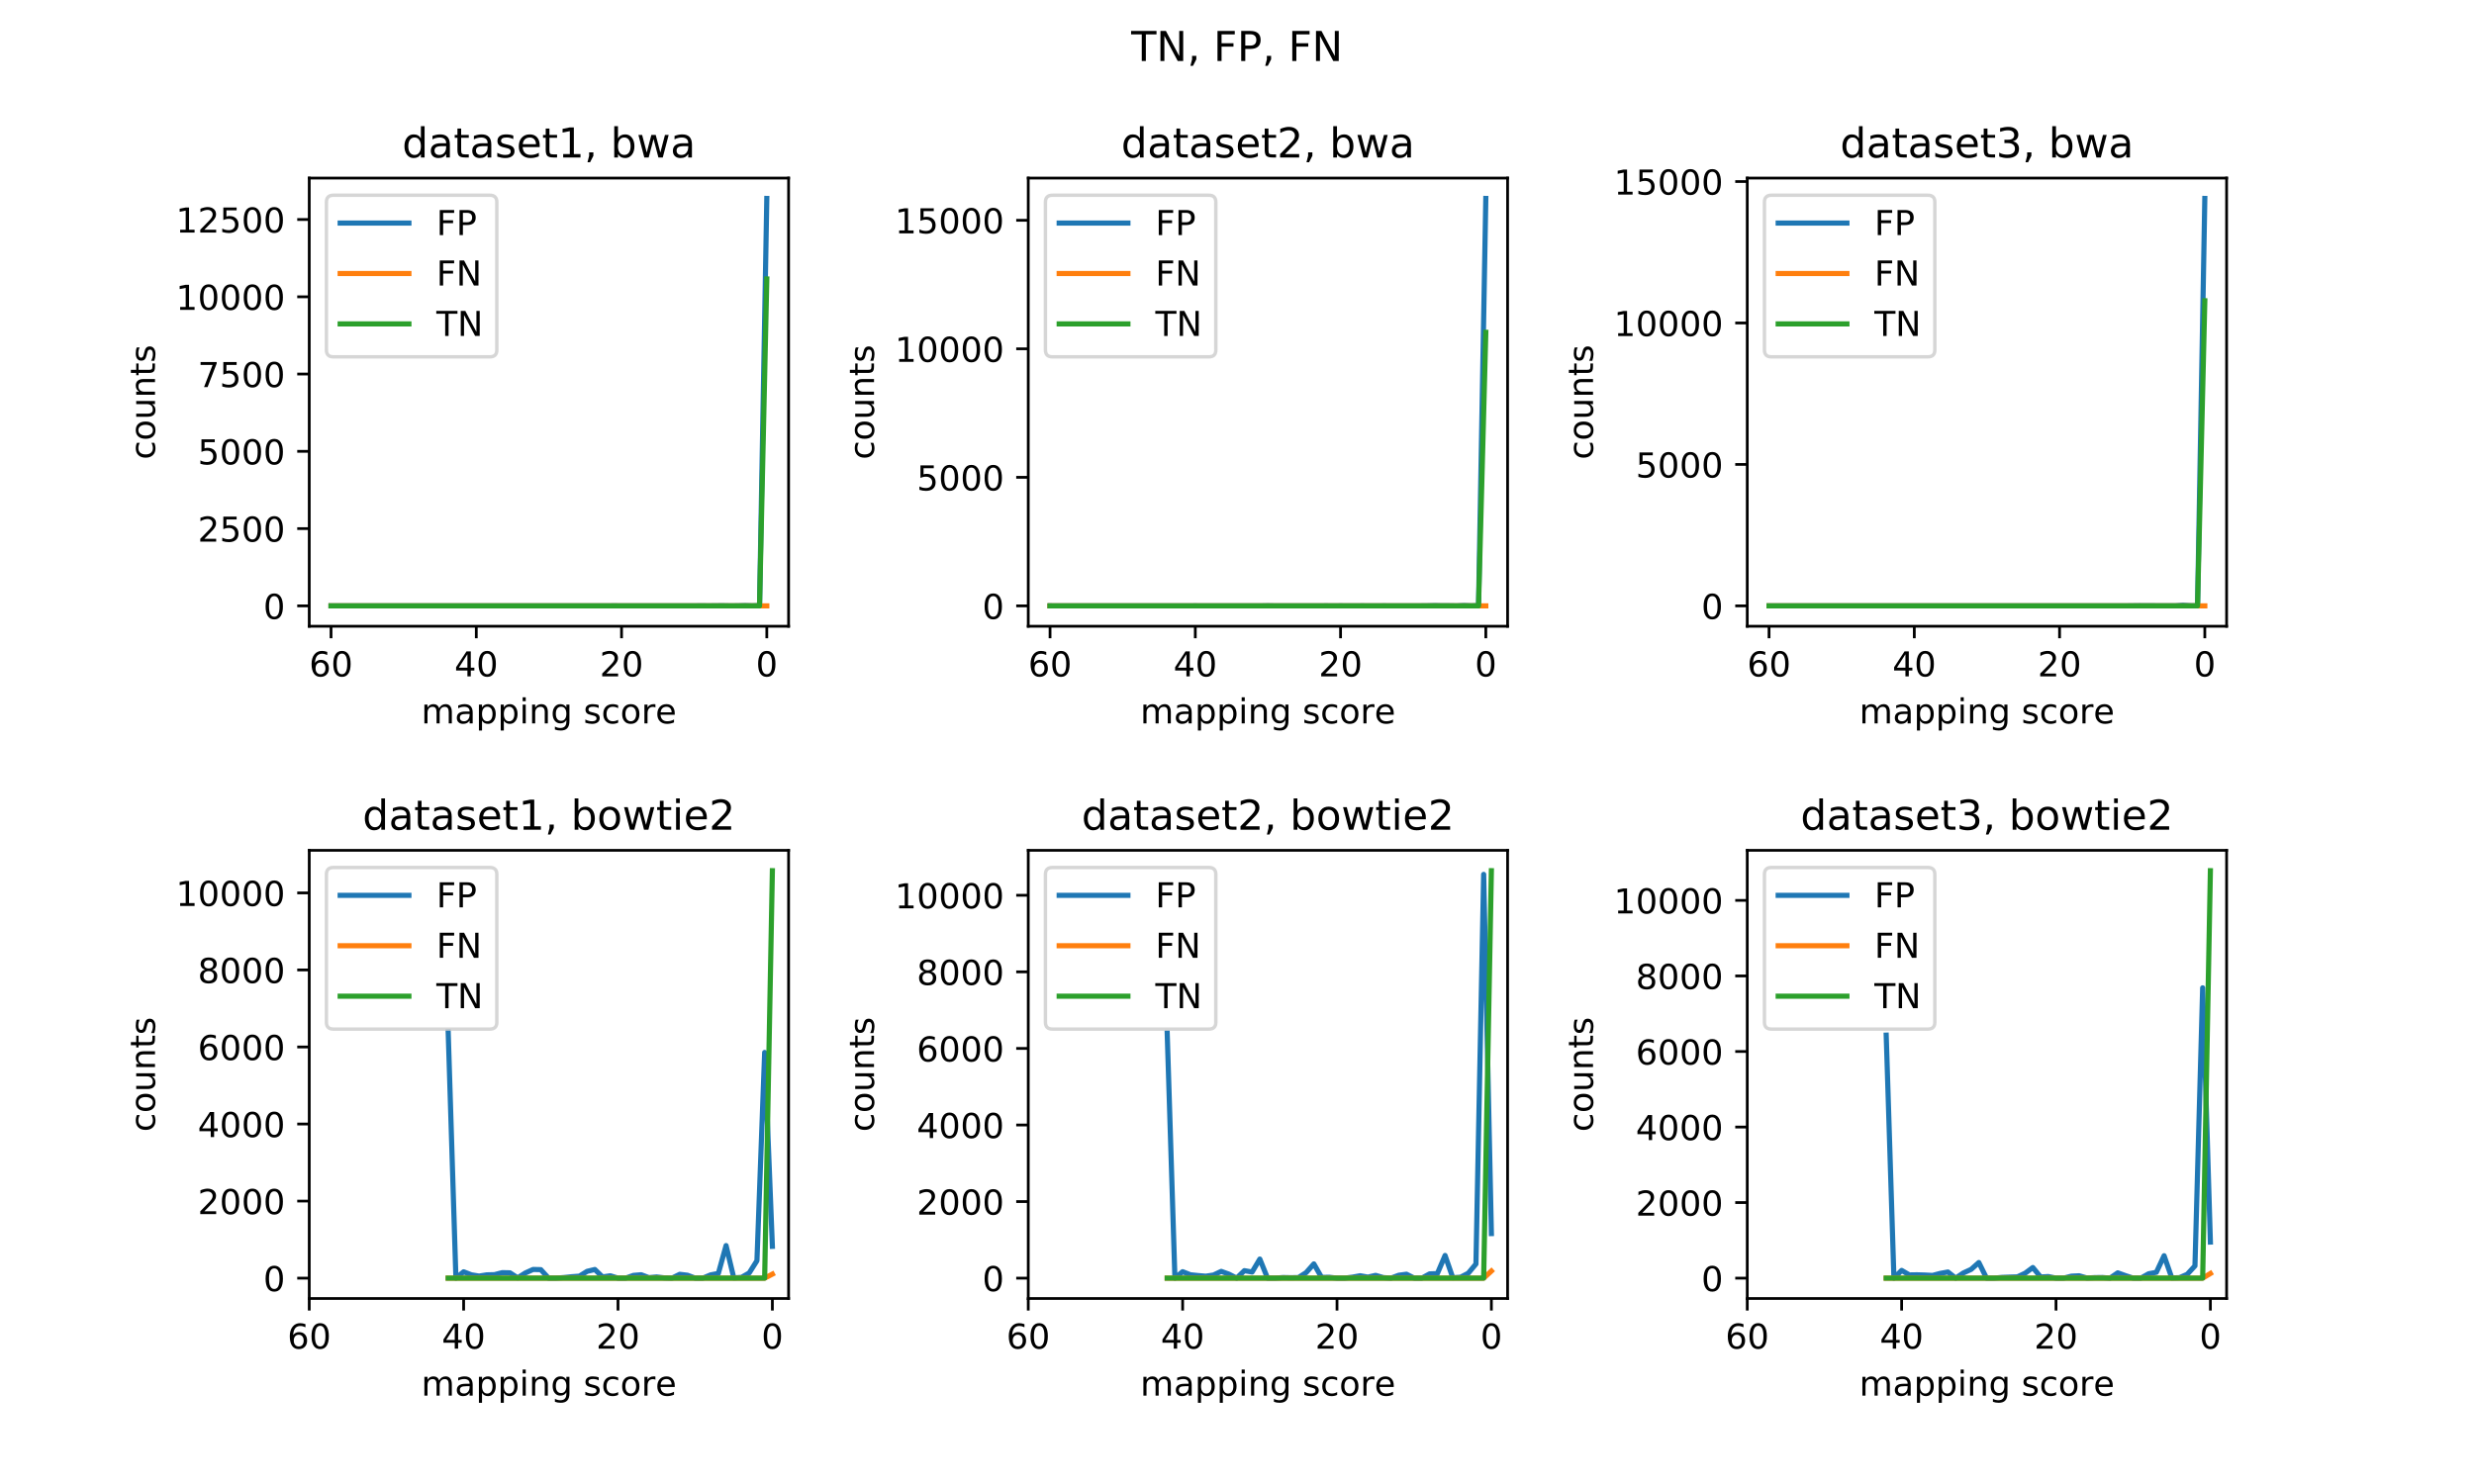 <?xml version="1.0" encoding="utf-8" standalone="no"?>
<!DOCTYPE svg PUBLIC "-//W3C//DTD SVG 1.1//EN"
  "http://www.w3.org/Graphics/SVG/1.1/DTD/svg11.dtd">
<!-- Created with matplotlib (https://matplotlib.org/) -->
<svg height="432pt" version="1.1" viewBox="0 0 720 432" width="720pt" xmlns="http://www.w3.org/2000/svg" xmlns:xlink="http://www.w3.org/1999/xlink">
 <defs>
  <style type="text/css">
*{stroke-linecap:butt;stroke-linejoin:round;}
  </style>
 </defs>
 <g id="figure_1">
  <g id="patch_1">
   <path d="M 0 432 
L 720 432 
L 720 0 
L 0 0 
z
" style="fill:#ffffff;"/>
  </g>
  <g id="axes_1">
   <g id="patch_2">
    <path d="M 90 182.304 
L 229.5 182.304 
L 229.5 51.84 
L 90 51.84 
z
" style="fill:#ffffff;"/>
   </g>
   <g id="matplotlib.axis_1">
    <g id="xtick_1">
     <g id="line2d_1">
      <defs>
       <path d="M 0 0 
L 0 3.5 
" id="mf888ae21c5" style="stroke:#000000;stroke-width:0.8;"/>
      </defs>
      <g>
       <use style="stroke:#000000;stroke-width:0.8;" x="96.341" xlink:href="#mf888ae21c5" y="182.304"/>
      </g>
     </g>
     <g id="text_1">
      <!-- 60 -->
      <defs>
       <path d="M 33.016 40.375 
Q 26.375 40.375 22.484 35.828 
Q 18.609 31.297 18.609 23.391 
Q 18.609 15.531 22.484 10.953 
Q 26.375 6.391 33.016 6.391 
Q 39.656 6.391 43.531 10.953 
Q 47.406 15.531 47.406 23.391 
Q 47.406 31.297 43.531 35.828 
Q 39.656 40.375 33.016 40.375 
z
M 52.594 71.297 
L 52.594 62.312 
Q 48.875 64.062 45.094 64.984 
Q 41.312 65.922 37.594 65.922 
Q 27.828 65.922 22.672 59.328 
Q 17.531 52.734 16.797 39.406 
Q 19.672 43.656 24.016 45.922 
Q 28.375 48.188 33.594 48.188 
Q 44.578 48.188 50.953 41.516 
Q 57.328 34.859 57.328 23.391 
Q 57.328 12.156 50.688 5.359 
Q 44.047 -1.422 33.016 -1.422 
Q 20.359 -1.422 13.672 8.266 
Q 6.984 17.969 6.984 36.375 
Q 6.984 53.656 15.188 63.938 
Q 23.391 74.219 37.203 74.219 
Q 40.922 74.219 44.703 73.484 
Q 48.484 72.75 52.594 71.297 
z
" id="DejaVuSans-54"/>
       <path d="M 31.781 66.406 
Q 24.172 66.406 20.328 58.906 
Q 16.5 51.422 16.5 36.375 
Q 16.5 21.391 20.328 13.891 
Q 24.172 6.391 31.781 6.391 
Q 39.453 6.391 43.281 13.891 
Q 47.125 21.391 47.125 36.375 
Q 47.125 51.422 43.281 58.906 
Q 39.453 66.406 31.781 66.406 
z
M 31.781 74.219 
Q 44.047 74.219 50.516 64.516 
Q 56.984 54.828 56.984 36.375 
Q 56.984 17.969 50.516 8.266 
Q 44.047 -1.422 31.781 -1.422 
Q 19.531 -1.422 13.062 8.266 
Q 6.594 17.969 6.594 36.375 
Q 6.594 54.828 13.062 64.516 
Q 19.531 74.219 31.781 74.219 
z
" id="DejaVuSans-48"/>
      </defs>
      <g transform="translate(89.978 196.902)scale(0.1 -0.1)">
       <use xlink:href="#DejaVuSans-54"/>
       <use x="63.623" xlink:href="#DejaVuSans-48"/>
      </g>
     </g>
    </g>
    <g id="xtick_2">
     <g id="line2d_2">
      <g>
       <use style="stroke:#000000;stroke-width:0.8;" x="138.614" xlink:href="#mf888ae21c5" y="182.304"/>
      </g>
     </g>
     <g id="text_2">
      <!-- 40 -->
      <defs>
       <path d="M 37.797 64.312 
L 12.891 25.391 
L 37.797 25.391 
z
M 35.203 72.906 
L 47.609 72.906 
L 47.609 25.391 
L 58.016 25.391 
L 58.016 17.188 
L 47.609 17.188 
L 47.609 0 
L 37.797 0 
L 37.797 17.188 
L 4.891 17.188 
L 4.891 26.703 
z
" id="DejaVuSans-52"/>
      </defs>
      <g transform="translate(132.251 196.902)scale(0.1 -0.1)">
       <use xlink:href="#DejaVuSans-52"/>
       <use x="63.623" xlink:href="#DejaVuSans-48"/>
      </g>
     </g>
    </g>
    <g id="xtick_3">
     <g id="line2d_3">
      <g>
       <use style="stroke:#000000;stroke-width:0.8;" x="180.886" xlink:href="#mf888ae21c5" y="182.304"/>
      </g>
     </g>
     <g id="text_3">
      <!-- 20 -->
      <defs>
       <path d="M 19.188 8.297 
L 53.609 8.297 
L 53.609 0 
L 7.328 0 
L 7.328 8.297 
Q 12.938 14.109 22.625 23.891 
Q 32.328 33.688 34.812 36.531 
Q 39.547 41.844 41.422 45.531 
Q 43.312 49.219 43.312 52.781 
Q 43.312 58.594 39.234 62.25 
Q 35.156 65.922 28.609 65.922 
Q 23.969 65.922 18.812 64.312 
Q 13.672 62.703 7.812 59.422 
L 7.812 69.391 
Q 13.766 71.781 18.938 73 
Q 24.125 74.219 28.422 74.219 
Q 39.75 74.219 46.484 68.547 
Q 53.219 62.891 53.219 53.422 
Q 53.219 48.922 51.531 44.891 
Q 49.859 40.875 45.406 35.406 
Q 44.188 33.984 37.641 27.219 
Q 31.109 20.453 19.188 8.297 
z
" id="DejaVuSans-50"/>
      </defs>
      <g transform="translate(174.524 196.902)scale(0.1 -0.1)">
       <use xlink:href="#DejaVuSans-50"/>
       <use x="63.623" xlink:href="#DejaVuSans-48"/>
      </g>
     </g>
    </g>
    <g id="xtick_4">
     <g id="line2d_4">
      <g>
       <use style="stroke:#000000;stroke-width:0.8;" x="223.159" xlink:href="#mf888ae21c5" y="182.304"/>
      </g>
     </g>
     <g id="text_4">
      <!-- 0 -->
      <g transform="translate(219.978 196.902)scale(0.1 -0.1)">
       <use xlink:href="#DejaVuSans-48"/>
      </g>
     </g>
    </g>
    <g id="text_5">
     <!-- mapping score -->
     <defs>
      <path d="M 52 44.188 
Q 55.375 50.25 60.062 53.125 
Q 64.75 56 71.094 56 
Q 79.641 56 84.281 50.016 
Q 88.922 44.047 88.922 33.016 
L 88.922 0 
L 79.891 0 
L 79.891 32.719 
Q 79.891 40.578 77.094 44.375 
Q 74.312 48.188 68.609 48.188 
Q 61.625 48.188 57.562 43.547 
Q 53.516 38.922 53.516 30.906 
L 53.516 0 
L 44.484 0 
L 44.484 32.719 
Q 44.484 40.625 41.703 44.406 
Q 38.922 48.188 33.109 48.188 
Q 26.219 48.188 22.156 43.531 
Q 18.109 38.875 18.109 30.906 
L 18.109 0 
L 9.078 0 
L 9.078 54.688 
L 18.109 54.688 
L 18.109 46.188 
Q 21.188 51.219 25.484 53.609 
Q 29.781 56 35.688 56 
Q 41.656 56 45.828 52.969 
Q 50 49.953 52 44.188 
z
" id="DejaVuSans-109"/>
      <path d="M 34.281 27.484 
Q 23.391 27.484 19.188 25 
Q 14.984 22.516 14.984 16.5 
Q 14.984 11.719 18.141 8.906 
Q 21.297 6.109 26.703 6.109 
Q 34.188 6.109 38.703 11.406 
Q 43.219 16.703 43.219 25.484 
L 43.219 27.484 
z
M 52.203 31.203 
L 52.203 0 
L 43.219 0 
L 43.219 8.297 
Q 40.141 3.328 35.547 0.953 
Q 30.953 -1.422 24.312 -1.422 
Q 15.922 -1.422 10.953 3.297 
Q 6 8.016 6 15.922 
Q 6 25.141 12.172 29.828 
Q 18.359 34.516 30.609 34.516 
L 43.219 34.516 
L 43.219 35.406 
Q 43.219 41.609 39.141 45 
Q 35.062 48.391 27.688 48.391 
Q 23 48.391 18.547 47.266 
Q 14.109 46.141 10.016 43.891 
L 10.016 52.203 
Q 14.938 54.109 19.578 55.047 
Q 24.219 56 28.609 56 
Q 40.484 56 46.344 49.844 
Q 52.203 43.703 52.203 31.203 
z
" id="DejaVuSans-97"/>
      <path d="M 18.109 8.203 
L 18.109 -20.797 
L 9.078 -20.797 
L 9.078 54.688 
L 18.109 54.688 
L 18.109 46.391 
Q 20.953 51.266 25.266 53.625 
Q 29.594 56 35.594 56 
Q 45.562 56 51.781 48.094 
Q 58.016 40.188 58.016 27.297 
Q 58.016 14.406 51.781 6.484 
Q 45.562 -1.422 35.594 -1.422 
Q 29.594 -1.422 25.266 0.953 
Q 20.953 3.328 18.109 8.203 
z
M 48.688 27.297 
Q 48.688 37.203 44.609 42.844 
Q 40.531 48.484 33.406 48.484 
Q 26.266 48.484 22.188 42.844 
Q 18.109 37.203 18.109 27.297 
Q 18.109 17.391 22.188 11.75 
Q 26.266 6.109 33.406 6.109 
Q 40.531 6.109 44.609 11.75 
Q 48.688 17.391 48.688 27.297 
z
" id="DejaVuSans-112"/>
      <path d="M 9.422 54.688 
L 18.406 54.688 
L 18.406 0 
L 9.422 0 
z
M 9.422 75.984 
L 18.406 75.984 
L 18.406 64.594 
L 9.422 64.594 
z
" id="DejaVuSans-105"/>
      <path d="M 54.891 33.016 
L 54.891 0 
L 45.906 0 
L 45.906 32.719 
Q 45.906 40.484 42.875 44.328 
Q 39.844 48.188 33.797 48.188 
Q 26.516 48.188 22.312 43.547 
Q 18.109 38.922 18.109 30.906 
L 18.109 0 
L 9.078 0 
L 9.078 54.688 
L 18.109 54.688 
L 18.109 46.188 
Q 21.344 51.125 25.703 53.562 
Q 30.078 56 35.797 56 
Q 45.219 56 50.047 50.172 
Q 54.891 44.344 54.891 33.016 
z
" id="DejaVuSans-110"/>
      <path d="M 45.406 27.984 
Q 45.406 37.75 41.375 43.109 
Q 37.359 48.484 30.078 48.484 
Q 22.859 48.484 18.828 43.109 
Q 14.797 37.75 14.797 27.984 
Q 14.797 18.266 18.828 12.891 
Q 22.859 7.516 30.078 7.516 
Q 37.359 7.516 41.375 12.891 
Q 45.406 18.266 45.406 27.984 
z
M 54.391 6.781 
Q 54.391 -7.172 48.188 -13.984 
Q 42 -20.797 29.203 -20.797 
Q 24.469 -20.797 20.266 -20.094 
Q 16.062 -19.391 12.109 -17.922 
L 12.109 -9.188 
Q 16.062 -11.328 19.922 -12.344 
Q 23.781 -13.375 27.781 -13.375 
Q 36.625 -13.375 41.016 -8.766 
Q 45.406 -4.156 45.406 5.172 
L 45.406 9.625 
Q 42.625 4.781 38.281 2.391 
Q 33.938 0 27.875 0 
Q 17.828 0 11.672 7.656 
Q 5.516 15.328 5.516 27.984 
Q 5.516 40.672 11.672 48.328 
Q 17.828 56 27.875 56 
Q 33.938 56 38.281 53.609 
Q 42.625 51.219 45.406 46.391 
L 45.406 54.688 
L 54.391 54.688 
z
" id="DejaVuSans-103"/>
      <path id="DejaVuSans-32"/>
      <path d="M 44.281 53.078 
L 44.281 44.578 
Q 40.484 46.531 36.375 47.5 
Q 32.281 48.484 27.875 48.484 
Q 21.188 48.484 17.844 46.438 
Q 14.5 44.391 14.5 40.281 
Q 14.5 37.156 16.891 35.375 
Q 19.281 33.594 26.516 31.984 
L 29.594 31.297 
Q 39.156 29.25 43.188 25.516 
Q 47.219 21.781 47.219 15.094 
Q 47.219 7.469 41.188 3.016 
Q 35.156 -1.422 24.609 -1.422 
Q 20.219 -1.422 15.453 -0.562 
Q 10.688 0.297 5.422 2 
L 5.422 11.281 
Q 10.406 8.688 15.234 7.391 
Q 20.062 6.109 24.812 6.109 
Q 31.156 6.109 34.562 8.281 
Q 37.984 10.453 37.984 14.406 
Q 37.984 18.062 35.516 20.016 
Q 33.062 21.969 24.703 23.781 
L 21.578 24.516 
Q 13.234 26.266 9.516 29.906 
Q 5.812 33.547 5.812 39.891 
Q 5.812 47.609 11.281 51.797 
Q 16.75 56 26.812 56 
Q 31.781 56 36.172 55.266 
Q 40.578 54.547 44.281 53.078 
z
" id="DejaVuSans-115"/>
      <path d="M 48.781 52.594 
L 48.781 44.188 
Q 44.969 46.297 41.141 47.344 
Q 37.312 48.391 33.406 48.391 
Q 24.656 48.391 19.812 42.844 
Q 14.984 37.312 14.984 27.297 
Q 14.984 17.281 19.812 11.734 
Q 24.656 6.203 33.406 6.203 
Q 37.312 6.203 41.141 7.25 
Q 44.969 8.297 48.781 10.406 
L 48.781 2.094 
Q 45.016 0.344 40.984 -0.531 
Q 36.969 -1.422 32.422 -1.422 
Q 20.062 -1.422 12.781 6.344 
Q 5.516 14.109 5.516 27.297 
Q 5.516 40.672 12.859 48.328 
Q 20.219 56 33.016 56 
Q 37.156 56 41.109 55.141 
Q 45.062 54.297 48.781 52.594 
z
" id="DejaVuSans-99"/>
      <path d="M 30.609 48.391 
Q 23.391 48.391 19.188 42.75 
Q 14.984 37.109 14.984 27.297 
Q 14.984 17.484 19.156 11.844 
Q 23.344 6.203 30.609 6.203 
Q 37.797 6.203 41.984 11.859 
Q 46.188 17.531 46.188 27.297 
Q 46.188 37.016 41.984 42.703 
Q 37.797 48.391 30.609 48.391 
z
M 30.609 56 
Q 42.328 56 49.016 48.375 
Q 55.719 40.766 55.719 27.297 
Q 55.719 13.875 49.016 6.219 
Q 42.328 -1.422 30.609 -1.422 
Q 18.844 -1.422 12.172 6.219 
Q 5.516 13.875 5.516 27.297 
Q 5.516 40.766 12.172 48.375 
Q 18.844 56 30.609 56 
z
" id="DejaVuSans-111"/>
      <path d="M 41.109 46.297 
Q 39.594 47.172 37.812 47.578 
Q 36.031 48 33.891 48 
Q 26.266 48 22.188 43.047 
Q 18.109 38.094 18.109 28.812 
L 18.109 0 
L 9.078 0 
L 9.078 54.688 
L 18.109 54.688 
L 18.109 46.188 
Q 20.953 51.172 25.484 53.578 
Q 30.031 56 36.531 56 
Q 37.453 56 38.578 55.875 
Q 39.703 55.766 41.062 55.516 
z
" id="DejaVuSans-114"/>
      <path d="M 56.203 29.594 
L 56.203 25.203 
L 14.891 25.203 
Q 15.484 15.922 20.484 11.062 
Q 25.484 6.203 34.422 6.203 
Q 39.594 6.203 44.453 7.469 
Q 49.312 8.734 54.109 11.281 
L 54.109 2.781 
Q 49.266 0.734 44.188 -0.344 
Q 39.109 -1.422 33.891 -1.422 
Q 20.797 -1.422 13.156 6.188 
Q 5.516 13.812 5.516 26.812 
Q 5.516 40.234 12.766 48.109 
Q 20.016 56 32.328 56 
Q 43.359 56 49.781 48.891 
Q 56.203 41.797 56.203 29.594 
z
M 47.219 32.234 
Q 47.125 39.594 43.094 43.984 
Q 39.062 48.391 32.422 48.391 
Q 24.906 48.391 20.391 44.141 
Q 15.875 39.891 15.188 32.172 
z
" id="DejaVuSans-101"/>
     </defs>
     <g transform="translate(122.602 210.581)scale(0.1 -0.1)">
      <use xlink:href="#DejaVuSans-109"/>
      <use x="97.412" xlink:href="#DejaVuSans-97"/>
      <use x="158.691" xlink:href="#DejaVuSans-112"/>
      <use x="222.168" xlink:href="#DejaVuSans-112"/>
      <use x="285.645" xlink:href="#DejaVuSans-105"/>
      <use x="313.428" xlink:href="#DejaVuSans-110"/>
      <use x="376.807" xlink:href="#DejaVuSans-103"/>
      <use x="440.283" xlink:href="#DejaVuSans-32"/>
      <use x="472.07" xlink:href="#DejaVuSans-115"/>
      <use x="524.17" xlink:href="#DejaVuSans-99"/>
      <use x="579.15" xlink:href="#DejaVuSans-111"/>
      <use x="640.332" xlink:href="#DejaVuSans-114"/>
      <use x="681.414" xlink:href="#DejaVuSans-101"/>
     </g>
    </g>
   </g>
   <g id="matplotlib.axis_2">
    <g id="ytick_1">
     <g id="line2d_5">
      <defs>
       <path d="M 0 0 
L -3.5 0 
" id="m0cbdaa1497" style="stroke:#000000;stroke-width:0.8;"/>
      </defs>
      <g>
       <use style="stroke:#000000;stroke-width:0.8;" x="90" xlink:href="#m0cbdaa1497" y="176.374"/>
      </g>
     </g>
     <g id="text_6">
      <!-- 0 -->
      <g transform="translate(76.638 180.173)scale(0.1 -0.1)">
       <use xlink:href="#DejaVuSans-48"/>
      </g>
     </g>
    </g>
    <g id="ytick_2">
     <g id="line2d_6">
      <g>
       <use style="stroke:#000000;stroke-width:0.8;" x="90" xlink:href="#m0cbdaa1497" y="153.879"/>
      </g>
     </g>
     <g id="text_7">
      <!-- 2500 -->
      <defs>
       <path d="M 10.797 72.906 
L 49.516 72.906 
L 49.516 64.594 
L 19.828 64.594 
L 19.828 46.734 
Q 21.969 47.469 24.109 47.828 
Q 26.266 48.188 28.422 48.188 
Q 40.625 48.188 47.75 41.5 
Q 54.891 34.812 54.891 23.391 
Q 54.891 11.625 47.562 5.094 
Q 40.234 -1.422 26.906 -1.422 
Q 22.312 -1.422 17.547 -0.641 
Q 12.797 0.141 7.719 1.703 
L 7.719 11.625 
Q 12.109 9.234 16.797 8.062 
Q 21.484 6.891 26.703 6.891 
Q 35.156 6.891 40.078 11.328 
Q 45.016 15.766 45.016 23.391 
Q 45.016 31 40.078 35.438 
Q 35.156 39.891 26.703 39.891 
Q 22.75 39.891 18.812 39.016 
Q 14.891 38.141 10.797 36.281 
z
" id="DejaVuSans-53"/>
      </defs>
      <g transform="translate(57.55 157.678)scale(0.1 -0.1)">
       <use xlink:href="#DejaVuSans-50"/>
       <use x="63.623" xlink:href="#DejaVuSans-53"/>
       <use x="127.246" xlink:href="#DejaVuSans-48"/>
       <use x="190.869" xlink:href="#DejaVuSans-48"/>
      </g>
     </g>
    </g>
    <g id="ytick_3">
     <g id="line2d_7">
      <g>
       <use style="stroke:#000000;stroke-width:0.8;" x="90" xlink:href="#m0cbdaa1497" y="131.383"/>
      </g>
     </g>
     <g id="text_8">
      <!-- 5000 -->
      <g transform="translate(57.55 135.183)scale(0.1 -0.1)">
       <use xlink:href="#DejaVuSans-53"/>
       <use x="63.623" xlink:href="#DejaVuSans-48"/>
       <use x="127.246" xlink:href="#DejaVuSans-48"/>
       <use x="190.869" xlink:href="#DejaVuSans-48"/>
      </g>
     </g>
    </g>
    <g id="ytick_4">
     <g id="line2d_8">
      <g>
       <use style="stroke:#000000;stroke-width:0.8;" x="90" xlink:href="#m0cbdaa1497" y="108.888"/>
      </g>
     </g>
     <g id="text_9">
      <!-- 7500 -->
      <defs>
       <path d="M 8.203 72.906 
L 55.078 72.906 
L 55.078 68.703 
L 28.609 0 
L 18.312 0 
L 43.219 64.594 
L 8.203 64.594 
z
" id="DejaVuSans-55"/>
      </defs>
      <g transform="translate(57.55 112.687)scale(0.1 -0.1)">
       <use xlink:href="#DejaVuSans-55"/>
       <use x="63.623" xlink:href="#DejaVuSans-53"/>
       <use x="127.246" xlink:href="#DejaVuSans-48"/>
       <use x="190.869" xlink:href="#DejaVuSans-48"/>
      </g>
     </g>
    </g>
    <g id="ytick_5">
     <g id="line2d_9">
      <g>
       <use style="stroke:#000000;stroke-width:0.8;" x="90" xlink:href="#m0cbdaa1497" y="86.393"/>
      </g>
     </g>
     <g id="text_10">
      <!-- 10000 -->
      <defs>
       <path d="M 12.406 8.297 
L 28.516 8.297 
L 28.516 63.922 
L 10.984 60.406 
L 10.984 69.391 
L 28.422 72.906 
L 38.281 72.906 
L 38.281 8.297 
L 54.391 8.297 
L 54.391 0 
L 12.406 0 
z
" id="DejaVuSans-49"/>
      </defs>
      <g transform="translate(51.188 90.192)scale(0.1 -0.1)">
       <use xlink:href="#DejaVuSans-49"/>
       <use x="63.623" xlink:href="#DejaVuSans-48"/>
       <use x="127.246" xlink:href="#DejaVuSans-48"/>
       <use x="190.869" xlink:href="#DejaVuSans-48"/>
       <use x="254.492" xlink:href="#DejaVuSans-48"/>
      </g>
     </g>
    </g>
    <g id="ytick_6">
     <g id="line2d_10">
      <g>
       <use style="stroke:#000000;stroke-width:0.8;" x="90" xlink:href="#m0cbdaa1497" y="63.898"/>
      </g>
     </g>
     <g id="text_11">
      <!-- 12500 -->
      <g transform="translate(51.188 67.697)scale(0.1 -0.1)">
       <use xlink:href="#DejaVuSans-49"/>
       <use x="63.623" xlink:href="#DejaVuSans-50"/>
       <use x="127.246" xlink:href="#DejaVuSans-53"/>
       <use x="190.869" xlink:href="#DejaVuSans-48"/>
       <use x="254.492" xlink:href="#DejaVuSans-48"/>
      </g>
     </g>
    </g>
    <g id="text_12">
     <!-- counts -->
     <defs>
      <path d="M 8.5 21.578 
L 8.5 54.688 
L 17.484 54.688 
L 17.484 21.922 
Q 17.484 14.156 20.5 10.266 
Q 23.531 6.391 29.594 6.391 
Q 36.859 6.391 41.078 11.031 
Q 45.312 15.672 45.312 23.688 
L 45.312 54.688 
L 54.297 54.688 
L 54.297 0 
L 45.312 0 
L 45.312 8.406 
Q 42.047 3.422 37.719 1 
Q 33.406 -1.422 27.688 -1.422 
Q 18.266 -1.422 13.375 4.438 
Q 8.5 10.297 8.5 21.578 
z
M 31.109 56 
z
" id="DejaVuSans-117"/>
      <path d="M 18.312 70.219 
L 18.312 54.688 
L 36.812 54.688 
L 36.812 47.703 
L 18.312 47.703 
L 18.312 18.016 
Q 18.312 11.328 20.141 9.422 
Q 21.969 7.516 27.594 7.516 
L 36.812 7.516 
L 36.812 0 
L 27.594 0 
Q 17.188 0 13.234 3.875 
Q 9.281 7.766 9.281 18.016 
L 9.281 47.703 
L 2.688 47.703 
L 2.688 54.688 
L 9.281 54.688 
L 9.281 70.219 
z
" id="DejaVuSans-116"/>
     </defs>
     <g transform="translate(45.108 133.783)rotate(-90)scale(0.1 -0.1)">
      <use xlink:href="#DejaVuSans-99"/>
      <use x="54.98" xlink:href="#DejaVuSans-111"/>
      <use x="116.162" xlink:href="#DejaVuSans-117"/>
      <use x="179.541" xlink:href="#DejaVuSans-110"/>
      <use x="242.92" xlink:href="#DejaVuSans-116"/>
      <use x="282.129" xlink:href="#DejaVuSans-115"/>
     </g>
    </g>
   </g>
   <g id="line2d_11">
    <path clip-path="url(#p689d543347)" d="M 96.341 176.365 
L 98.455 176.374 
L 100.568 176.374 
L 102.682 176.374 
L 104.795 176.374 
L 106.909 176.374 
L 109.023 176.374 
L 111.136 176.374 
L 113.25 176.374 
L 115.364 176.374 
L 117.477 176.374 
L 119.591 176.374 
L 121.705 176.374 
L 123.818 176.374 
L 125.932 176.374 
L 128.045 176.374 
L 130.159 176.374 
L 132.273 176.374 
L 134.386 176.374 
L 136.5 176.374 
L 138.614 176.374 
L 140.727 176.374 
L 142.841 176.374 
L 144.955 176.374 
L 147.068 176.374 
L 149.182 176.374 
L 151.295 176.374 
L 153.409 176.374 
L 155.523 176.374 
L 157.636 176.374 
L 159.75 176.374 
L 161.864 176.374 
L 163.977 176.374 
L 166.091 176.374 
L 168.205 176.374 
L 170.318 176.374 
L 172.432 176.374 
L 174.545 176.374 
L 176.659 176.374 
L 178.773 176.356 
L 180.886 176.374 
L 183 176.374 
L 185.114 176.374 
L 187.227 176.374 
L 189.341 176.374 
L 191.455 176.374 
L 193.568 176.374 
L 195.682 176.374 
L 197.795 176.374 
L 199.909 176.374 
L 202.023 176.374 
L 204.136 176.347 
L 206.25 176.374 
L 208.364 176.347 
L 210.477 176.338 
L 212.591 176.374 
L 214.705 176.356 
L 216.818 176.293 
L 218.932 176.356 
L 221.045 176.284 
L 223.159 57.77 
" style="fill:none;stroke:#1f77b4;stroke-linecap:square;stroke-width:1.5;"/>
   </g>
   <g id="line2d_12">
    <path clip-path="url(#p689d543347)" d="M 96.341 176.374 
L 98.455 176.374 
L 100.568 176.374 
L 102.682 176.374 
L 104.795 176.374 
L 106.909 176.374 
L 109.023 176.374 
L 111.136 176.374 
L 113.25 176.374 
L 115.364 176.374 
L 117.477 176.374 
L 119.591 176.374 
L 121.705 176.374 
L 123.818 176.374 
L 125.932 176.374 
L 128.045 176.374 
L 130.159 176.374 
L 132.273 176.374 
L 134.386 176.374 
L 136.5 176.374 
L 138.614 176.374 
L 140.727 176.374 
L 142.841 176.374 
L 144.955 176.374 
L 147.068 176.374 
L 149.182 176.374 
L 151.295 176.374 
L 153.409 176.374 
L 155.523 176.374 
L 157.636 176.374 
L 159.75 176.374 
L 161.864 176.374 
L 163.977 176.374 
L 166.091 176.374 
L 168.205 176.374 
L 170.318 176.374 
L 172.432 176.374 
L 174.545 176.374 
L 176.659 176.374 
L 178.773 176.374 
L 180.886 176.374 
L 183 176.374 
L 185.114 176.374 
L 187.227 176.374 
L 189.341 176.374 
L 191.455 176.374 
L 193.568 176.374 
L 195.682 176.374 
L 197.795 176.374 
L 199.909 176.374 
L 202.023 176.374 
L 204.136 176.374 
L 206.25 176.374 
L 208.364 176.374 
L 210.477 176.374 
L 212.591 176.374 
L 214.705 176.374 
L 216.818 176.374 
L 218.932 176.374 
L 221.045 176.374 
L 223.159 176.374 
" style="fill:none;stroke:#ff7f0e;stroke-linecap:square;stroke-width:1.5;"/>
   </g>
   <g id="line2d_13">
    <path clip-path="url(#p689d543347)" d="M 96.341 176.374 
L 98.455 176.374 
L 100.568 176.374 
L 102.682 176.374 
L 104.795 176.374 
L 106.909 176.374 
L 109.023 176.374 
L 111.136 176.374 
L 113.25 176.374 
L 115.364 176.374 
L 117.477 176.374 
L 119.591 176.374 
L 121.705 176.374 
L 123.818 176.374 
L 125.932 176.374 
L 128.045 176.374 
L 130.159 176.374 
L 132.273 176.374 
L 134.386 176.374 
L 136.5 176.374 
L 138.614 176.374 
L 140.727 176.374 
L 142.841 176.374 
L 144.955 176.374 
L 147.068 176.374 
L 149.182 176.374 
L 151.295 176.374 
L 153.409 176.374 
L 155.523 176.374 
L 157.636 176.374 
L 159.75 176.374 
L 161.864 176.374 
L 163.977 176.374 
L 166.091 176.374 
L 168.205 176.374 
L 170.318 176.374 
L 172.432 176.374 
L 174.545 176.374 
L 176.659 176.374 
L 178.773 176.374 
L 180.886 176.374 
L 183 176.374 
L 185.114 176.374 
L 187.227 176.374 
L 189.341 176.374 
L 191.455 176.374 
L 193.568 176.374 
L 195.682 176.374 
L 197.795 176.374 
L 199.909 176.374 
L 202.023 176.374 
L 204.136 176.374 
L 206.25 176.374 
L 208.364 176.374 
L 210.477 176.374 
L 212.591 176.374 
L 214.705 176.374 
L 216.818 176.374 
L 218.932 176.374 
L 221.045 176.374 
L 223.159 81.21 
" style="fill:none;stroke:#2ca02c;stroke-linecap:square;stroke-width:1.5;"/>
   </g>
   <g id="patch_3">
    <path d="M 90 182.304 
L 90 51.84 
" style="fill:none;stroke:#000000;stroke-linecap:square;stroke-linejoin:miter;stroke-width:0.8;"/>
   </g>
   <g id="patch_4">
    <path d="M 229.5 182.304 
L 229.5 51.84 
" style="fill:none;stroke:#000000;stroke-linecap:square;stroke-linejoin:miter;stroke-width:0.8;"/>
   </g>
   <g id="patch_5">
    <path d="M 90 182.304 
L 229.5 182.304 
" style="fill:none;stroke:#000000;stroke-linecap:square;stroke-linejoin:miter;stroke-width:0.8;"/>
   </g>
   <g id="patch_6">
    <path d="M 90 51.84 
L 229.5 51.84 
" style="fill:none;stroke:#000000;stroke-linecap:square;stroke-linejoin:miter;stroke-width:0.8;"/>
   </g>
   <g id="text_13">
    <!-- dataset1, bwa -->
    <defs>
     <path d="M 45.406 46.391 
L 45.406 75.984 
L 54.391 75.984 
L 54.391 0 
L 45.406 0 
L 45.406 8.203 
Q 42.578 3.328 38.25 0.953 
Q 33.938 -1.422 27.875 -1.422 
Q 17.969 -1.422 11.734 6.484 
Q 5.516 14.406 5.516 27.297 
Q 5.516 40.188 11.734 48.094 
Q 17.969 56 27.875 56 
Q 33.938 56 38.25 53.625 
Q 42.578 51.266 45.406 46.391 
z
M 14.797 27.297 
Q 14.797 17.391 18.875 11.75 
Q 22.953 6.109 30.078 6.109 
Q 37.203 6.109 41.297 11.75 
Q 45.406 17.391 45.406 27.297 
Q 45.406 37.203 41.297 42.844 
Q 37.203 48.484 30.078 48.484 
Q 22.953 48.484 18.875 42.844 
Q 14.797 37.203 14.797 27.297 
z
" id="DejaVuSans-100"/>
     <path d="M 11.719 12.406 
L 22.016 12.406 
L 22.016 4 
L 14.016 -11.625 
L 7.719 -11.625 
L 11.719 4 
z
" id="DejaVuSans-44"/>
     <path d="M 48.688 27.297 
Q 48.688 37.203 44.609 42.844 
Q 40.531 48.484 33.406 48.484 
Q 26.266 48.484 22.188 42.844 
Q 18.109 37.203 18.109 27.297 
Q 18.109 17.391 22.188 11.75 
Q 26.266 6.109 33.406 6.109 
Q 40.531 6.109 44.609 11.75 
Q 48.688 17.391 48.688 27.297 
z
M 18.109 46.391 
Q 20.953 51.266 25.266 53.625 
Q 29.594 56 35.594 56 
Q 45.562 56 51.781 48.094 
Q 58.016 40.188 58.016 27.297 
Q 58.016 14.406 51.781 6.484 
Q 45.562 -1.422 35.594 -1.422 
Q 29.594 -1.422 25.266 0.953 
Q 20.953 3.328 18.109 8.203 
L 18.109 0 
L 9.078 0 
L 9.078 75.984 
L 18.109 75.984 
z
" id="DejaVuSans-98"/>
     <path d="M 4.203 54.688 
L 13.188 54.688 
L 24.422 12.016 
L 35.594 54.688 
L 46.188 54.688 
L 57.422 12.016 
L 68.609 54.688 
L 77.594 54.688 
L 63.281 0 
L 52.688 0 
L 40.922 44.828 
L 29.109 0 
L 18.5 0 
z
" id="DejaVuSans-119"/>
    </defs>
    <g transform="translate(117.041 45.84)scale(0.12 -0.12)">
     <use xlink:href="#DejaVuSans-100"/>
     <use x="63.477" xlink:href="#DejaVuSans-97"/>
     <use x="124.756" xlink:href="#DejaVuSans-116"/>
     <use x="163.965" xlink:href="#DejaVuSans-97"/>
     <use x="225.244" xlink:href="#DejaVuSans-115"/>
     <use x="277.344" xlink:href="#DejaVuSans-101"/>
     <use x="338.867" xlink:href="#DejaVuSans-116"/>
     <use x="378.076" xlink:href="#DejaVuSans-49"/>
     <use x="441.699" xlink:href="#DejaVuSans-44"/>
     <use x="473.486" xlink:href="#DejaVuSans-32"/>
     <use x="505.273" xlink:href="#DejaVuSans-98"/>
     <use x="568.75" xlink:href="#DejaVuSans-119"/>
     <use x="650.537" xlink:href="#DejaVuSans-97"/>
    </g>
   </g>
   <g id="legend_1">
    <g id="patch_7">
     <path d="M 97 103.874 
L 142.589 103.874 
Q 144.589 103.874 144.589 101.874 
L 144.589 58.84 
Q 144.589 56.84 142.589 56.84 
L 97 56.84 
Q 95 56.84 95 58.84 
L 95 101.874 
Q 95 103.874 97 103.874 
z
" style="fill:#ffffff;opacity:0.8;stroke:#cccccc;stroke-linejoin:miter;"/>
    </g>
    <g id="line2d_14">
     <path d="M 99 64.938 
L 119 64.938 
" style="fill:none;stroke:#1f77b4;stroke-linecap:square;stroke-width:1.5;"/>
    </g>
    <g id="line2d_15"/>
    <g id="text_14">
     <!-- FP -->
     <defs>
      <path d="M 9.812 72.906 
L 51.703 72.906 
L 51.703 64.594 
L 19.672 64.594 
L 19.672 43.109 
L 48.578 43.109 
L 48.578 34.812 
L 19.672 34.812 
L 19.672 0 
L 9.812 0 
z
" id="DejaVuSans-70"/>
      <path d="M 19.672 64.797 
L 19.672 37.406 
L 32.078 37.406 
Q 38.969 37.406 42.719 40.969 
Q 46.484 44.531 46.484 51.125 
Q 46.484 57.672 42.719 61.234 
Q 38.969 64.797 32.078 64.797 
z
M 9.812 72.906 
L 32.078 72.906 
Q 44.344 72.906 50.609 67.359 
Q 56.891 61.812 56.891 51.125 
Q 56.891 40.328 50.609 34.812 
Q 44.344 29.297 32.078 29.297 
L 19.672 29.297 
L 19.672 0 
L 9.812 0 
z
" id="DejaVuSans-80"/>
     </defs>
     <g transform="translate(127 68.438)scale(0.1 -0.1)">
      <use xlink:href="#DejaVuSans-70"/>
      <use x="57.52" xlink:href="#DejaVuSans-80"/>
     </g>
    </g>
    <g id="line2d_16">
     <path d="M 99 79.617 
L 119 79.617 
" style="fill:none;stroke:#ff7f0e;stroke-linecap:square;stroke-width:1.5;"/>
    </g>
    <g id="line2d_17"/>
    <g id="text_15">
     <!-- FN -->
     <defs>
      <path d="M 9.812 72.906 
L 23.094 72.906 
L 55.422 11.922 
L 55.422 72.906 
L 64.984 72.906 
L 64.984 0 
L 51.703 0 
L 19.391 60.984 
L 19.391 0 
L 9.812 0 
z
" id="DejaVuSans-78"/>
     </defs>
     <g transform="translate(127 83.117)scale(0.1 -0.1)">
      <use xlink:href="#DejaVuSans-70"/>
      <use x="57.52" xlink:href="#DejaVuSans-78"/>
     </g>
    </g>
    <g id="line2d_18">
     <path d="M 99 94.295 
L 119 94.295 
" style="fill:none;stroke:#2ca02c;stroke-linecap:square;stroke-width:1.5;"/>
    </g>
    <g id="line2d_19"/>
    <g id="text_16">
     <!-- TN -->
     <defs>
      <path d="M -0.297 72.906 
L 61.375 72.906 
L 61.375 64.594 
L 35.5 64.594 
L 35.5 0 
L 25.594 0 
L 25.594 64.594 
L -0.297 64.594 
z
" id="DejaVuSans-84"/>
     </defs>
     <g transform="translate(127 97.795)scale(0.1 -0.1)">
      <use xlink:href="#DejaVuSans-84"/>
      <use x="61.084" xlink:href="#DejaVuSans-78"/>
     </g>
    </g>
   </g>
  </g>
  <g id="axes_2">
   <g id="patch_8">
    <path d="M 299.25 182.304 
L 438.75 182.304 
L 438.75 51.84 
L 299.25 51.84 
z
" style="fill:#ffffff;"/>
   </g>
   <g id="matplotlib.axis_3">
    <g id="xtick_5">
     <g id="line2d_20">
      <g>
       <use style="stroke:#000000;stroke-width:0.8;" x="305.591" xlink:href="#mf888ae21c5" y="182.304"/>
      </g>
     </g>
     <g id="text_17">
      <!-- 60 -->
      <g transform="translate(299.228 196.902)scale(0.1 -0.1)">
       <use xlink:href="#DejaVuSans-54"/>
       <use x="63.623" xlink:href="#DejaVuSans-48"/>
      </g>
     </g>
    </g>
    <g id="xtick_6">
     <g id="line2d_21">
      <g>
       <use style="stroke:#000000;stroke-width:0.8;" x="347.864" xlink:href="#mf888ae21c5" y="182.304"/>
      </g>
     </g>
     <g id="text_18">
      <!-- 40 -->
      <g transform="translate(341.501 196.902)scale(0.1 -0.1)">
       <use xlink:href="#DejaVuSans-52"/>
       <use x="63.623" xlink:href="#DejaVuSans-48"/>
      </g>
     </g>
    </g>
    <g id="xtick_7">
     <g id="line2d_22">
      <g>
       <use style="stroke:#000000;stroke-width:0.8;" x="390.136" xlink:href="#mf888ae21c5" y="182.304"/>
      </g>
     </g>
     <g id="text_19">
      <!-- 20 -->
      <g transform="translate(383.774 196.902)scale(0.1 -0.1)">
       <use xlink:href="#DejaVuSans-50"/>
       <use x="63.623" xlink:href="#DejaVuSans-48"/>
      </g>
     </g>
    </g>
    <g id="xtick_8">
     <g id="line2d_23">
      <g>
       <use style="stroke:#000000;stroke-width:0.8;" x="432.409" xlink:href="#mf888ae21c5" y="182.304"/>
      </g>
     </g>
     <g id="text_20">
      <!-- 0 -->
      <g transform="translate(429.228 196.902)scale(0.1 -0.1)">
       <use xlink:href="#DejaVuSans-48"/>
      </g>
     </g>
    </g>
    <g id="text_21">
     <!-- mapping score -->
     <g transform="translate(331.852 210.581)scale(0.1 -0.1)">
      <use xlink:href="#DejaVuSans-109"/>
      <use x="97.412" xlink:href="#DejaVuSans-97"/>
      <use x="158.691" xlink:href="#DejaVuSans-112"/>
      <use x="222.168" xlink:href="#DejaVuSans-112"/>
      <use x="285.645" xlink:href="#DejaVuSans-105"/>
      <use x="313.428" xlink:href="#DejaVuSans-110"/>
      <use x="376.807" xlink:href="#DejaVuSans-103"/>
      <use x="440.283" xlink:href="#DejaVuSans-32"/>
      <use x="472.07" xlink:href="#DejaVuSans-115"/>
      <use x="524.17" xlink:href="#DejaVuSans-99"/>
      <use x="579.15" xlink:href="#DejaVuSans-111"/>
      <use x="640.332" xlink:href="#DejaVuSans-114"/>
      <use x="681.414" xlink:href="#DejaVuSans-101"/>
     </g>
    </g>
   </g>
   <g id="matplotlib.axis_4">
    <g id="ytick_7">
     <g id="line2d_24">
      <g>
       <use style="stroke:#000000;stroke-width:0.8;" x="299.25" xlink:href="#m0cbdaa1497" y="176.374"/>
      </g>
     </g>
     <g id="text_22">
      <!-- 0 -->
      <g transform="translate(285.887 180.173)scale(0.1 -0.1)">
       <use xlink:href="#DejaVuSans-48"/>
      </g>
     </g>
    </g>
    <g id="ytick_8">
     <g id="line2d_25">
      <g>
       <use style="stroke:#000000;stroke-width:0.8;" x="299.25" xlink:href="#m0cbdaa1497" y="138.957"/>
      </g>
     </g>
     <g id="text_23">
      <!-- 5000 -->
      <g transform="translate(266.8 142.756)scale(0.1 -0.1)">
       <use xlink:href="#DejaVuSans-53"/>
       <use x="63.623" xlink:href="#DejaVuSans-48"/>
       <use x="127.246" xlink:href="#DejaVuSans-48"/>
       <use x="190.869" xlink:href="#DejaVuSans-48"/>
      </g>
     </g>
    </g>
    <g id="ytick_9">
     <g id="line2d_26">
      <g>
       <use style="stroke:#000000;stroke-width:0.8;" x="299.25" xlink:href="#m0cbdaa1497" y="101.54"/>
      </g>
     </g>
     <g id="text_24">
      <!-- 10000 -->
      <g transform="translate(260.438 105.34)scale(0.1 -0.1)">
       <use xlink:href="#DejaVuSans-49"/>
       <use x="63.623" xlink:href="#DejaVuSans-48"/>
       <use x="127.246" xlink:href="#DejaVuSans-48"/>
       <use x="190.869" xlink:href="#DejaVuSans-48"/>
       <use x="254.492" xlink:href="#DejaVuSans-48"/>
      </g>
     </g>
    </g>
    <g id="ytick_10">
     <g id="line2d_27">
      <g>
       <use style="stroke:#000000;stroke-width:0.8;" x="299.25" xlink:href="#m0cbdaa1497" y="64.124"/>
      </g>
     </g>
     <g id="text_25">
      <!-- 15000 -->
      <g transform="translate(260.438 67.923)scale(0.1 -0.1)">
       <use xlink:href="#DejaVuSans-49"/>
       <use x="63.623" xlink:href="#DejaVuSans-53"/>
       <use x="127.246" xlink:href="#DejaVuSans-48"/>
       <use x="190.869" xlink:href="#DejaVuSans-48"/>
       <use x="254.492" xlink:href="#DejaVuSans-48"/>
      </g>
     </g>
    </g>
    <g id="text_26">
     <!-- counts -->
     <g transform="translate(254.358 133.783)rotate(-90)scale(0.1 -0.1)">
      <use xlink:href="#DejaVuSans-99"/>
      <use x="54.98" xlink:href="#DejaVuSans-111"/>
      <use x="116.162" xlink:href="#DejaVuSans-117"/>
      <use x="179.541" xlink:href="#DejaVuSans-110"/>
      <use x="242.92" xlink:href="#DejaVuSans-116"/>
      <use x="282.129" xlink:href="#DejaVuSans-115"/>
     </g>
    </g>
   </g>
   <g id="line2d_28">
    <path clip-path="url(#pa6b835dd3d)" d="M 305.591 176.359 
L 307.705 176.374 
L 309.818 176.374 
L 311.932 176.374 
L 314.045 176.374 
L 316.159 176.374 
L 318.273 176.374 
L 320.386 176.374 
L 322.5 176.374 
L 324.614 176.374 
L 326.727 176.374 
L 328.841 176.374 
L 330.955 176.374 
L 333.068 176.374 
L 335.182 176.374 
L 337.295 176.374 
L 339.409 176.374 
L 341.523 176.374 
L 343.636 176.374 
L 345.75 176.374 
L 347.864 176.359 
L 349.977 176.374 
L 352.091 176.374 
L 354.205 176.374 
L 356.318 176.374 
L 358.432 176.374 
L 360.545 176.374 
L 362.659 176.374 
L 364.773 176.374 
L 366.886 176.374 
L 369 176.336 
L 371.114 176.374 
L 373.227 176.374 
L 375.341 176.374 
L 377.455 176.374 
L 379.568 176.374 
L 381.682 176.374 
L 383.795 176.374 
L 385.909 176.359 
L 388.023 176.374 
L 390.136 176.359 
L 392.25 176.374 
L 394.364 176.374 
L 396.477 176.359 
L 398.591 176.374 
L 400.705 176.374 
L 402.818 176.359 
L 404.932 176.374 
L 407.045 176.374 
L 409.159 176.374 
L 411.273 176.374 
L 413.386 176.366 
L 415.5 176.344 
L 417.614 176.284 
L 419.727 176.344 
L 421.841 176.344 
L 423.955 176.374 
L 426.068 176.269 
L 428.182 176.359 
L 430.295 176.277 
L 432.409 57.77 
" style="fill:none;stroke:#1f77b4;stroke-linecap:square;stroke-width:1.5;"/>
   </g>
   <g id="line2d_29">
    <path clip-path="url(#pa6b835dd3d)" d="M 305.591 176.374 
L 307.705 176.374 
L 309.818 176.374 
L 311.932 176.374 
L 314.045 176.374 
L 316.159 176.374 
L 318.273 176.374 
L 320.386 176.374 
L 322.5 176.374 
L 324.614 176.374 
L 326.727 176.374 
L 328.841 176.374 
L 330.955 176.374 
L 333.068 176.374 
L 335.182 176.374 
L 337.295 176.374 
L 339.409 176.374 
L 341.523 176.374 
L 343.636 176.374 
L 345.75 176.374 
L 347.864 176.374 
L 349.977 176.374 
L 352.091 176.374 
L 354.205 176.374 
L 356.318 176.374 
L 358.432 176.374 
L 360.545 176.374 
L 362.659 176.374 
L 364.773 176.374 
L 366.886 176.374 
L 369 176.374 
L 371.114 176.374 
L 373.227 176.374 
L 375.341 176.374 
L 377.455 176.374 
L 379.568 176.374 
L 381.682 176.374 
L 383.795 176.374 
L 385.909 176.374 
L 388.023 176.374 
L 390.136 176.374 
L 392.25 176.374 
L 394.364 176.374 
L 396.477 176.374 
L 398.591 176.374 
L 400.705 176.374 
L 402.818 176.374 
L 404.932 176.374 
L 407.045 176.374 
L 409.159 176.374 
L 411.273 176.374 
L 413.386 176.374 
L 415.5 176.374 
L 417.614 176.374 
L 419.727 176.374 
L 421.841 176.374 
L 423.955 176.374 
L 426.068 176.374 
L 428.182 176.374 
L 430.295 176.374 
L 432.409 176.374 
" style="fill:none;stroke:#ff7f0e;stroke-linecap:square;stroke-width:1.5;"/>
   </g>
   <g id="line2d_30">
    <path clip-path="url(#pa6b835dd3d)" d="M 305.591 176.374 
L 307.705 176.374 
L 309.818 176.374 
L 311.932 176.374 
L 314.045 176.374 
L 316.159 176.374 
L 318.273 176.374 
L 320.386 176.374 
L 322.5 176.374 
L 324.614 176.374 
L 326.727 176.374 
L 328.841 176.374 
L 330.955 176.374 
L 333.068 176.374 
L 335.182 176.374 
L 337.295 176.374 
L 339.409 176.374 
L 341.523 176.374 
L 343.636 176.374 
L 345.75 176.374 
L 347.864 176.374 
L 349.977 176.374 
L 352.091 176.374 
L 354.205 176.374 
L 356.318 176.374 
L 358.432 176.374 
L 360.545 176.374 
L 362.659 176.374 
L 364.773 176.374 
L 366.886 176.374 
L 369 176.374 
L 371.114 176.374 
L 373.227 176.374 
L 375.341 176.374 
L 377.455 176.374 
L 379.568 176.374 
L 381.682 176.374 
L 383.795 176.374 
L 385.909 176.374 
L 388.023 176.374 
L 390.136 176.374 
L 392.25 176.374 
L 394.364 176.374 
L 396.477 176.374 
L 398.591 176.374 
L 400.705 176.374 
L 402.818 176.374 
L 404.932 176.374 
L 407.045 176.374 
L 409.159 176.374 
L 411.273 176.374 
L 413.386 176.374 
L 415.5 176.374 
L 417.614 176.374 
L 419.727 176.374 
L 421.841 176.374 
L 423.955 176.374 
L 426.068 176.374 
L 428.182 176.374 
L 430.295 176.374 
L 432.409 96.736 
" style="fill:none;stroke:#2ca02c;stroke-linecap:square;stroke-width:1.5;"/>
   </g>
   <g id="patch_9">
    <path d="M 299.25 182.304 
L 299.25 51.84 
" style="fill:none;stroke:#000000;stroke-linecap:square;stroke-linejoin:miter;stroke-width:0.8;"/>
   </g>
   <g id="patch_10">
    <path d="M 438.75 182.304 
L 438.75 51.84 
" style="fill:none;stroke:#000000;stroke-linecap:square;stroke-linejoin:miter;stroke-width:0.8;"/>
   </g>
   <g id="patch_11">
    <path d="M 299.25 182.304 
L 438.75 182.304 
" style="fill:none;stroke:#000000;stroke-linecap:square;stroke-linejoin:miter;stroke-width:0.8;"/>
   </g>
   <g id="patch_12">
    <path d="M 299.25 51.84 
L 438.75 51.84 
" style="fill:none;stroke:#000000;stroke-linecap:square;stroke-linejoin:miter;stroke-width:0.8;"/>
   </g>
   <g id="text_27">
    <!-- dataset2, bwa -->
    <g transform="translate(326.291 45.84)scale(0.12 -0.12)">
     <use xlink:href="#DejaVuSans-100"/>
     <use x="63.477" xlink:href="#DejaVuSans-97"/>
     <use x="124.756" xlink:href="#DejaVuSans-116"/>
     <use x="163.965" xlink:href="#DejaVuSans-97"/>
     <use x="225.244" xlink:href="#DejaVuSans-115"/>
     <use x="277.344" xlink:href="#DejaVuSans-101"/>
     <use x="338.867" xlink:href="#DejaVuSans-116"/>
     <use x="378.076" xlink:href="#DejaVuSans-50"/>
     <use x="441.699" xlink:href="#DejaVuSans-44"/>
     <use x="473.486" xlink:href="#DejaVuSans-32"/>
     <use x="505.273" xlink:href="#DejaVuSans-98"/>
     <use x="568.75" xlink:href="#DejaVuSans-119"/>
     <use x="650.537" xlink:href="#DejaVuSans-97"/>
    </g>
   </g>
   <g id="legend_2">
    <g id="patch_13">
     <path d="M 306.25 103.874 
L 351.839 103.874 
Q 353.839 103.874 353.839 101.874 
L 353.839 58.84 
Q 353.839 56.84 351.839 56.84 
L 306.25 56.84 
Q 304.25 56.84 304.25 58.84 
L 304.25 101.874 
Q 304.25 103.874 306.25 103.874 
z
" style="fill:#ffffff;opacity:0.8;stroke:#cccccc;stroke-linejoin:miter;"/>
    </g>
    <g id="line2d_31">
     <path d="M 308.25 64.938 
L 328.25 64.938 
" style="fill:none;stroke:#1f77b4;stroke-linecap:square;stroke-width:1.5;"/>
    </g>
    <g id="line2d_32"/>
    <g id="text_28">
     <!-- FP -->
     <g transform="translate(336.25 68.438)scale(0.1 -0.1)">
      <use xlink:href="#DejaVuSans-70"/>
      <use x="57.52" xlink:href="#DejaVuSans-80"/>
     </g>
    </g>
    <g id="line2d_33">
     <path d="M 308.25 79.617 
L 328.25 79.617 
" style="fill:none;stroke:#ff7f0e;stroke-linecap:square;stroke-width:1.5;"/>
    </g>
    <g id="line2d_34"/>
    <g id="text_29">
     <!-- FN -->
     <g transform="translate(336.25 83.117)scale(0.1 -0.1)">
      <use xlink:href="#DejaVuSans-70"/>
      <use x="57.52" xlink:href="#DejaVuSans-78"/>
     </g>
    </g>
    <g id="line2d_35">
     <path d="M 308.25 94.295 
L 328.25 94.295 
" style="fill:none;stroke:#2ca02c;stroke-linecap:square;stroke-width:1.5;"/>
    </g>
    <g id="line2d_36"/>
    <g id="text_30">
     <!-- TN -->
     <g transform="translate(336.25 97.795)scale(0.1 -0.1)">
      <use xlink:href="#DejaVuSans-84"/>
      <use x="61.084" xlink:href="#DejaVuSans-78"/>
     </g>
    </g>
   </g>
  </g>
  <g id="axes_3">
   <g id="patch_14">
    <path d="M 508.5 182.304 
L 648 182.304 
L 648 51.84 
L 508.5 51.84 
z
" style="fill:#ffffff;"/>
   </g>
   <g id="matplotlib.axis_5">
    <g id="xtick_9">
     <g id="line2d_37">
      <g>
       <use style="stroke:#000000;stroke-width:0.8;" x="514.841" xlink:href="#mf888ae21c5" y="182.304"/>
      </g>
     </g>
     <g id="text_31">
      <!-- 60 -->
      <g transform="translate(508.478 196.902)scale(0.1 -0.1)">
       <use xlink:href="#DejaVuSans-54"/>
       <use x="63.623" xlink:href="#DejaVuSans-48"/>
      </g>
     </g>
    </g>
    <g id="xtick_10">
     <g id="line2d_38">
      <g>
       <use style="stroke:#000000;stroke-width:0.8;" x="557.114" xlink:href="#mf888ae21c5" y="182.304"/>
      </g>
     </g>
     <g id="text_32">
      <!-- 40 -->
      <g transform="translate(550.751 196.902)scale(0.1 -0.1)">
       <use xlink:href="#DejaVuSans-52"/>
       <use x="63.623" xlink:href="#DejaVuSans-48"/>
      </g>
     </g>
    </g>
    <g id="xtick_11">
     <g id="line2d_39">
      <g>
       <use style="stroke:#000000;stroke-width:0.8;" x="599.386" xlink:href="#mf888ae21c5" y="182.304"/>
      </g>
     </g>
     <g id="text_33">
      <!-- 20 -->
      <g transform="translate(593.024 196.902)scale(0.1 -0.1)">
       <use xlink:href="#DejaVuSans-50"/>
       <use x="63.623" xlink:href="#DejaVuSans-48"/>
      </g>
     </g>
    </g>
    <g id="xtick_12">
     <g id="line2d_40">
      <g>
       <use style="stroke:#000000;stroke-width:0.8;" x="641.659" xlink:href="#mf888ae21c5" y="182.304"/>
      </g>
     </g>
     <g id="text_34">
      <!-- 0 -->
      <g transform="translate(638.478 196.902)scale(0.1 -0.1)">
       <use xlink:href="#DejaVuSans-48"/>
      </g>
     </g>
    </g>
    <g id="text_35">
     <!-- mapping score -->
     <g transform="translate(541.102 210.581)scale(0.1 -0.1)">
      <use xlink:href="#DejaVuSans-109"/>
      <use x="97.412" xlink:href="#DejaVuSans-97"/>
      <use x="158.691" xlink:href="#DejaVuSans-112"/>
      <use x="222.168" xlink:href="#DejaVuSans-112"/>
      <use x="285.645" xlink:href="#DejaVuSans-105"/>
      <use x="313.428" xlink:href="#DejaVuSans-110"/>
      <use x="376.807" xlink:href="#DejaVuSans-103"/>
      <use x="440.283" xlink:href="#DejaVuSans-32"/>
      <use x="472.07" xlink:href="#DejaVuSans-115"/>
      <use x="524.17" xlink:href="#DejaVuSans-99"/>
      <use x="579.15" xlink:href="#DejaVuSans-111"/>
      <use x="640.332" xlink:href="#DejaVuSans-114"/>
      <use x="681.414" xlink:href="#DejaVuSans-101"/>
     </g>
    </g>
   </g>
   <g id="matplotlib.axis_6">
    <g id="ytick_11">
     <g id="line2d_41">
      <g>
       <use style="stroke:#000000;stroke-width:0.8;" x="508.5" xlink:href="#m0cbdaa1497" y="176.374"/>
      </g>
     </g>
     <g id="text_36">
      <!-- 0 -->
      <g transform="translate(495.137 180.173)scale(0.1 -0.1)">
       <use xlink:href="#DejaVuSans-48"/>
      </g>
     </g>
    </g>
    <g id="ytick_12">
     <g id="line2d_42">
      <g>
       <use style="stroke:#000000;stroke-width:0.8;" x="508.5" xlink:href="#m0cbdaa1497" y="135.198"/>
      </g>
     </g>
     <g id="text_37">
      <!-- 5000 -->
      <g transform="translate(476.05 138.997)scale(0.1 -0.1)">
       <use xlink:href="#DejaVuSans-53"/>
       <use x="63.623" xlink:href="#DejaVuSans-48"/>
       <use x="127.246" xlink:href="#DejaVuSans-48"/>
       <use x="190.869" xlink:href="#DejaVuSans-48"/>
      </g>
     </g>
    </g>
    <g id="ytick_13">
     <g id="line2d_43">
      <g>
       <use style="stroke:#000000;stroke-width:0.8;" x="508.5" xlink:href="#m0cbdaa1497" y="94.022"/>
      </g>
     </g>
     <g id="text_38">
      <!-- 10000 -->
      <g transform="translate(469.688 97.821)scale(0.1 -0.1)">
       <use xlink:href="#DejaVuSans-49"/>
       <use x="63.623" xlink:href="#DejaVuSans-48"/>
       <use x="127.246" xlink:href="#DejaVuSans-48"/>
       <use x="190.869" xlink:href="#DejaVuSans-48"/>
       <use x="254.492" xlink:href="#DejaVuSans-48"/>
      </g>
     </g>
    </g>
    <g id="ytick_14">
     <g id="line2d_44">
      <g>
       <use style="stroke:#000000;stroke-width:0.8;" x="508.5" xlink:href="#m0cbdaa1497" y="52.846"/>
      </g>
     </g>
     <g id="text_39">
      <!-- 15000 -->
      <g transform="translate(469.688 56.645)scale(0.1 -0.1)">
       <use xlink:href="#DejaVuSans-49"/>
       <use x="63.623" xlink:href="#DejaVuSans-53"/>
       <use x="127.246" xlink:href="#DejaVuSans-48"/>
       <use x="190.869" xlink:href="#DejaVuSans-48"/>
       <use x="254.492" xlink:href="#DejaVuSans-48"/>
      </g>
     </g>
    </g>
    <g id="text_40">
     <!-- counts -->
     <g transform="translate(463.608 133.783)rotate(-90)scale(0.1 -0.1)">
      <use xlink:href="#DejaVuSans-99"/>
      <use x="54.98" xlink:href="#DejaVuSans-111"/>
      <use x="116.162" xlink:href="#DejaVuSans-117"/>
      <use x="179.541" xlink:href="#DejaVuSans-110"/>
      <use x="242.92" xlink:href="#DejaVuSans-116"/>
      <use x="282.129" xlink:href="#DejaVuSans-115"/>
     </g>
    </g>
   </g>
   <g id="line2d_45">
    <path clip-path="url(#p9d5b0e0cbd)" d="M 514.841 176.374 
L 516.955 176.374 
L 519.068 176.374 
L 521.182 176.374 
L 523.295 176.374 
L 525.409 176.374 
L 527.523 176.374 
L 529.636 176.374 
L 531.75 176.374 
L 533.864 176.374 
L 535.977 176.374 
L 538.091 176.374 
L 540.205 176.374 
L 542.318 176.374 
L 544.432 176.374 
L 546.545 176.374 
L 548.659 176.374 
L 550.773 176.374 
L 552.886 176.374 
L 555 176.374 
L 557.114 176.374 
L 559.227 176.374 
L 561.341 176.374 
L 563.455 176.374 
L 565.568 176.374 
L 567.682 176.374 
L 569.795 176.374 
L 571.909 176.374 
L 574.023 176.374 
L 576.136 176.374 
L 578.25 176.366 
L 580.364 176.374 
L 582.477 176.374 
L 584.591 176.374 
L 586.705 176.374 
L 588.818 176.374 
L 590.932 176.374 
L 593.045 176.374 
L 595.159 176.374 
L 597.273 176.374 
L 599.386 176.374 
L 601.5 176.374 
L 603.614 176.374 
L 605.727 176.374 
L 607.841 176.374 
L 609.955 176.374 
L 612.068 176.374 
L 614.182 176.374 
L 616.295 176.366 
L 618.409 176.374 
L 620.523 176.349 
L 622.636 176.324 
L 624.75 176.341 
L 626.864 176.341 
L 628.977 176.357 
L 631.091 176.357 
L 633.205 176.349 
L 635.318 176.184 
L 637.432 176.324 
L 639.545 176.341 
L 641.659 57.77 
" style="fill:none;stroke:#1f77b4;stroke-linecap:square;stroke-width:1.5;"/>
   </g>
   <g id="line2d_46">
    <path clip-path="url(#p9d5b0e0cbd)" d="M 514.841 176.374 
L 516.955 176.374 
L 519.068 176.374 
L 521.182 176.374 
L 523.295 176.374 
L 525.409 176.374 
L 527.523 176.374 
L 529.636 176.374 
L 531.75 176.374 
L 533.864 176.374 
L 535.977 176.374 
L 538.091 176.374 
L 540.205 176.374 
L 542.318 176.374 
L 544.432 176.374 
L 546.545 176.374 
L 548.659 176.374 
L 550.773 176.374 
L 552.886 176.374 
L 555 176.374 
L 557.114 176.374 
L 559.227 176.374 
L 561.341 176.374 
L 563.455 176.374 
L 565.568 176.374 
L 567.682 176.374 
L 569.795 176.374 
L 571.909 176.374 
L 574.023 176.374 
L 576.136 176.374 
L 578.25 176.374 
L 580.364 176.374 
L 582.477 176.374 
L 584.591 176.374 
L 586.705 176.374 
L 588.818 176.374 
L 590.932 176.374 
L 593.045 176.374 
L 595.159 176.374 
L 597.273 176.374 
L 599.386 176.374 
L 601.5 176.374 
L 603.614 176.374 
L 605.727 176.374 
L 607.841 176.374 
L 609.955 176.374 
L 612.068 176.374 
L 614.182 176.374 
L 616.295 176.374 
L 618.409 176.374 
L 620.523 176.374 
L 622.636 176.374 
L 624.75 176.374 
L 626.864 176.374 
L 628.977 176.374 
L 631.091 176.374 
L 633.205 176.374 
L 635.318 176.374 
L 637.432 176.374 
L 639.545 176.374 
L 641.659 176.374 
" style="fill:none;stroke:#ff7f0e;stroke-linecap:square;stroke-width:1.5;"/>
   </g>
   <g id="line2d_47">
    <path clip-path="url(#p9d5b0e0cbd)" d="M 514.841 176.374 
L 516.955 176.374 
L 519.068 176.374 
L 521.182 176.374 
L 523.295 176.374 
L 525.409 176.374 
L 527.523 176.374 
L 529.636 176.374 
L 531.75 176.374 
L 533.864 176.374 
L 535.977 176.374 
L 538.091 176.374 
L 540.205 176.374 
L 542.318 176.374 
L 544.432 176.374 
L 546.545 176.374 
L 548.659 176.374 
L 550.773 176.374 
L 552.886 176.374 
L 555 176.374 
L 557.114 176.374 
L 559.227 176.374 
L 561.341 176.374 
L 563.455 176.374 
L 565.568 176.374 
L 567.682 176.374 
L 569.795 176.374 
L 571.909 176.374 
L 574.023 176.374 
L 576.136 176.374 
L 578.25 176.374 
L 580.364 176.374 
L 582.477 176.374 
L 584.591 176.374 
L 586.705 176.374 
L 588.818 176.374 
L 590.932 176.374 
L 593.045 176.374 
L 595.159 176.374 
L 597.273 176.374 
L 599.386 176.374 
L 601.5 176.374 
L 603.614 176.374 
L 605.727 176.374 
L 607.841 176.374 
L 609.955 176.374 
L 612.068 176.374 
L 614.182 176.374 
L 616.295 176.374 
L 618.409 176.374 
L 620.523 176.374 
L 622.636 176.374 
L 624.75 176.374 
L 626.864 176.374 
L 628.977 176.374 
L 631.091 176.374 
L 633.205 176.374 
L 635.318 176.374 
L 637.432 176.374 
L 639.545 176.374 
L 641.659 87.549 
" style="fill:none;stroke:#2ca02c;stroke-linecap:square;stroke-width:1.5;"/>
   </g>
   <g id="patch_15">
    <path d="M 508.5 182.304 
L 508.5 51.84 
" style="fill:none;stroke:#000000;stroke-linecap:square;stroke-linejoin:miter;stroke-width:0.8;"/>
   </g>
   <g id="patch_16">
    <path d="M 648 182.304 
L 648 51.84 
" style="fill:none;stroke:#000000;stroke-linecap:square;stroke-linejoin:miter;stroke-width:0.8;"/>
   </g>
   <g id="patch_17">
    <path d="M 508.5 182.304 
L 648 182.304 
" style="fill:none;stroke:#000000;stroke-linecap:square;stroke-linejoin:miter;stroke-width:0.8;"/>
   </g>
   <g id="patch_18">
    <path d="M 508.5 51.84 
L 648 51.84 
" style="fill:none;stroke:#000000;stroke-linecap:square;stroke-linejoin:miter;stroke-width:0.8;"/>
   </g>
   <g id="text_41">
    <!-- dataset3, bwa -->
    <defs>
     <path d="M 40.578 39.312 
Q 47.656 37.797 51.625 33 
Q 55.609 28.219 55.609 21.188 
Q 55.609 10.406 48.188 4.484 
Q 40.766 -1.422 27.094 -1.422 
Q 22.516 -1.422 17.656 -0.516 
Q 12.797 0.391 7.625 2.203 
L 7.625 11.719 
Q 11.719 9.328 16.594 8.109 
Q 21.484 6.891 26.812 6.891 
Q 36.078 6.891 40.938 10.547 
Q 45.797 14.203 45.797 21.188 
Q 45.797 27.641 41.281 31.266 
Q 36.766 34.906 28.719 34.906 
L 20.219 34.906 
L 20.219 43.016 
L 29.109 43.016 
Q 36.375 43.016 40.234 45.922 
Q 44.094 48.828 44.094 54.297 
Q 44.094 59.906 40.109 62.906 
Q 36.141 65.922 28.719 65.922 
Q 24.656 65.922 20.016 65.031 
Q 15.375 64.156 9.812 62.312 
L 9.812 71.094 
Q 15.438 72.656 20.344 73.438 
Q 25.25 74.219 29.594 74.219 
Q 40.828 74.219 47.359 69.109 
Q 53.906 64.016 53.906 55.328 
Q 53.906 49.266 50.438 45.094 
Q 46.969 40.922 40.578 39.312 
z
" id="DejaVuSans-51"/>
    </defs>
    <g transform="translate(535.541 45.84)scale(0.12 -0.12)">
     <use xlink:href="#DejaVuSans-100"/>
     <use x="63.477" xlink:href="#DejaVuSans-97"/>
     <use x="124.756" xlink:href="#DejaVuSans-116"/>
     <use x="163.965" xlink:href="#DejaVuSans-97"/>
     <use x="225.244" xlink:href="#DejaVuSans-115"/>
     <use x="277.344" xlink:href="#DejaVuSans-101"/>
     <use x="338.867" xlink:href="#DejaVuSans-116"/>
     <use x="378.076" xlink:href="#DejaVuSans-51"/>
     <use x="441.699" xlink:href="#DejaVuSans-44"/>
     <use x="473.486" xlink:href="#DejaVuSans-32"/>
     <use x="505.273" xlink:href="#DejaVuSans-98"/>
     <use x="568.75" xlink:href="#DejaVuSans-119"/>
     <use x="650.537" xlink:href="#DejaVuSans-97"/>
    </g>
   </g>
   <g id="legend_3">
    <g id="patch_19">
     <path d="M 515.5 103.874 
L 561.089 103.874 
Q 563.089 103.874 563.089 101.874 
L 563.089 58.84 
Q 563.089 56.84 561.089 56.84 
L 515.5 56.84 
Q 513.5 56.84 513.5 58.84 
L 513.5 101.874 
Q 513.5 103.874 515.5 103.874 
z
" style="fill:#ffffff;opacity:0.8;stroke:#cccccc;stroke-linejoin:miter;"/>
    </g>
    <g id="line2d_48">
     <path d="M 517.5 64.938 
L 537.5 64.938 
" style="fill:none;stroke:#1f77b4;stroke-linecap:square;stroke-width:1.5;"/>
    </g>
    <g id="line2d_49"/>
    <g id="text_42">
     <!-- FP -->
     <g transform="translate(545.5 68.438)scale(0.1 -0.1)">
      <use xlink:href="#DejaVuSans-70"/>
      <use x="57.52" xlink:href="#DejaVuSans-80"/>
     </g>
    </g>
    <g id="line2d_50">
     <path d="M 517.5 79.617 
L 537.5 79.617 
" style="fill:none;stroke:#ff7f0e;stroke-linecap:square;stroke-width:1.5;"/>
    </g>
    <g id="line2d_51"/>
    <g id="text_43">
     <!-- FN -->
     <g transform="translate(545.5 83.117)scale(0.1 -0.1)">
      <use xlink:href="#DejaVuSans-70"/>
      <use x="57.52" xlink:href="#DejaVuSans-78"/>
     </g>
    </g>
    <g id="line2d_52">
     <path d="M 517.5 94.295 
L 537.5 94.295 
" style="fill:none;stroke:#2ca02c;stroke-linecap:square;stroke-width:1.5;"/>
    </g>
    <g id="line2d_53"/>
    <g id="text_44">
     <!-- TN -->
     <g transform="translate(545.5 97.795)scale(0.1 -0.1)">
      <use xlink:href="#DejaVuSans-84"/>
      <use x="61.084" xlink:href="#DejaVuSans-78"/>
     </g>
    </g>
   </g>
  </g>
  <g id="axes_4">
   <g id="patch_20">
    <path d="M 90 378 
L 229.5 378 
L 229.5 247.536 
L 90 247.536 
z
" style="fill:#ffffff;"/>
   </g>
   <g id="matplotlib.axis_7">
    <g id="xtick_13">
     <g id="line2d_54">
      <g>
       <use style="stroke:#000000;stroke-width:0.8;" x="90" xlink:href="#mf888ae21c5" y="378"/>
      </g>
     </g>
     <g id="text_45">
      <!-- 60 -->
      <g transform="translate(83.638 392.598)scale(0.1 -0.1)">
       <use xlink:href="#DejaVuSans-54"/>
       <use x="63.623" xlink:href="#DejaVuSans-48"/>
      </g>
     </g>
    </g>
    <g id="xtick_14">
     <g id="line2d_55">
      <g>
       <use style="stroke:#000000;stroke-width:0.8;" x="134.928" xlink:href="#mf888ae21c5" y="378"/>
      </g>
     </g>
     <g id="text_46">
      <!-- 40 -->
      <g transform="translate(128.565 392.598)scale(0.1 -0.1)">
       <use xlink:href="#DejaVuSans-52"/>
       <use x="63.623" xlink:href="#DejaVuSans-48"/>
      </g>
     </g>
    </g>
    <g id="xtick_15">
     <g id="line2d_56">
      <g>
       <use style="stroke:#000000;stroke-width:0.8;" x="179.855" xlink:href="#mf888ae21c5" y="378"/>
      </g>
     </g>
     <g id="text_47">
      <!-- 20 -->
      <g transform="translate(173.493 392.598)scale(0.1 -0.1)">
       <use xlink:href="#DejaVuSans-50"/>
       <use x="63.623" xlink:href="#DejaVuSans-48"/>
      </g>
     </g>
    </g>
    <g id="xtick_16">
     <g id="line2d_57">
      <g>
       <use style="stroke:#000000;stroke-width:0.8;" x="224.783" xlink:href="#mf888ae21c5" y="378"/>
      </g>
     </g>
     <g id="text_48">
      <!-- 0 -->
      <g transform="translate(221.601 392.598)scale(0.1 -0.1)">
       <use xlink:href="#DejaVuSans-48"/>
      </g>
     </g>
    </g>
    <g id="text_49">
     <!-- mapping score -->
     <g transform="translate(122.602 406.277)scale(0.1 -0.1)">
      <use xlink:href="#DejaVuSans-109"/>
      <use x="97.412" xlink:href="#DejaVuSans-97"/>
      <use x="158.691" xlink:href="#DejaVuSans-112"/>
      <use x="222.168" xlink:href="#DejaVuSans-112"/>
      <use x="285.645" xlink:href="#DejaVuSans-105"/>
      <use x="313.428" xlink:href="#DejaVuSans-110"/>
      <use x="376.807" xlink:href="#DejaVuSans-103"/>
      <use x="440.283" xlink:href="#DejaVuSans-32"/>
      <use x="472.07" xlink:href="#DejaVuSans-115"/>
      <use x="524.17" xlink:href="#DejaVuSans-99"/>
      <use x="579.15" xlink:href="#DejaVuSans-111"/>
      <use x="640.332" xlink:href="#DejaVuSans-114"/>
      <use x="681.414" xlink:href="#DejaVuSans-101"/>
     </g>
    </g>
   </g>
   <g id="matplotlib.axis_8">
    <g id="ytick_15">
     <g id="line2d_58">
      <g>
       <use style="stroke:#000000;stroke-width:0.8;" x="90" xlink:href="#m0cbdaa1497" y="372.07"/>
      </g>
     </g>
     <g id="text_50">
      <!-- 0 -->
      <g transform="translate(76.638 375.869)scale(0.1 -0.1)">
       <use xlink:href="#DejaVuSans-48"/>
      </g>
     </g>
    </g>
    <g id="ytick_16">
     <g id="line2d_59">
      <g>
       <use style="stroke:#000000;stroke-width:0.8;" x="90" xlink:href="#m0cbdaa1497" y="349.641"/>
      </g>
     </g>
     <g id="text_51">
      <!-- 2000 -->
      <g transform="translate(57.55 353.44)scale(0.1 -0.1)">
       <use xlink:href="#DejaVuSans-50"/>
       <use x="63.623" xlink:href="#DejaVuSans-48"/>
       <use x="127.246" xlink:href="#DejaVuSans-48"/>
       <use x="190.869" xlink:href="#DejaVuSans-48"/>
      </g>
     </g>
    </g>
    <g id="ytick_17">
     <g id="line2d_60">
      <g>
       <use style="stroke:#000000;stroke-width:0.8;" x="90" xlink:href="#m0cbdaa1497" y="327.212"/>
      </g>
     </g>
     <g id="text_52">
      <!-- 4000 -->
      <g transform="translate(57.55 331.011)scale(0.1 -0.1)">
       <use xlink:href="#DejaVuSans-52"/>
       <use x="63.623" xlink:href="#DejaVuSans-48"/>
       <use x="127.246" xlink:href="#DejaVuSans-48"/>
       <use x="190.869" xlink:href="#DejaVuSans-48"/>
      </g>
     </g>
    </g>
    <g id="ytick_18">
     <g id="line2d_61">
      <g>
       <use style="stroke:#000000;stroke-width:0.8;" x="90" xlink:href="#m0cbdaa1497" y="304.783"/>
      </g>
     </g>
     <g id="text_53">
      <!-- 6000 -->
      <g transform="translate(57.55 308.583)scale(0.1 -0.1)">
       <use xlink:href="#DejaVuSans-54"/>
       <use x="63.623" xlink:href="#DejaVuSans-48"/>
       <use x="127.246" xlink:href="#DejaVuSans-48"/>
       <use x="190.869" xlink:href="#DejaVuSans-48"/>
      </g>
     </g>
    </g>
    <g id="ytick_19">
     <g id="line2d_62">
      <g>
       <use style="stroke:#000000;stroke-width:0.8;" x="90" xlink:href="#m0cbdaa1497" y="282.355"/>
      </g>
     </g>
     <g id="text_54">
      <!-- 8000 -->
      <defs>
       <path d="M 31.781 34.625 
Q 24.75 34.625 20.719 30.859 
Q 16.703 27.094 16.703 20.516 
Q 16.703 13.922 20.719 10.156 
Q 24.75 6.391 31.781 6.391 
Q 38.812 6.391 42.859 10.172 
Q 46.922 13.969 46.922 20.516 
Q 46.922 27.094 42.891 30.859 
Q 38.875 34.625 31.781 34.625 
z
M 21.922 38.812 
Q 15.578 40.375 12.031 44.719 
Q 8.5 49.078 8.5 55.328 
Q 8.5 64.062 14.719 69.141 
Q 20.953 74.219 31.781 74.219 
Q 42.672 74.219 48.875 69.141 
Q 55.078 64.062 55.078 55.328 
Q 55.078 49.078 51.531 44.719 
Q 48 40.375 41.703 38.812 
Q 48.828 37.156 52.797 32.312 
Q 56.781 27.484 56.781 20.516 
Q 56.781 9.906 50.312 4.234 
Q 43.844 -1.422 31.781 -1.422 
Q 19.734 -1.422 13.25 4.234 
Q 6.781 9.906 6.781 20.516 
Q 6.781 27.484 10.781 32.312 
Q 14.797 37.156 21.922 38.812 
z
M 18.312 54.391 
Q 18.312 48.734 21.844 45.562 
Q 25.391 42.391 31.781 42.391 
Q 38.141 42.391 41.719 45.562 
Q 45.312 48.734 45.312 54.391 
Q 45.312 60.062 41.719 63.234 
Q 38.141 66.406 31.781 66.406 
Q 25.391 66.406 21.844 63.234 
Q 18.312 60.062 18.312 54.391 
z
" id="DejaVuSans-56"/>
      </defs>
      <g transform="translate(57.55 286.154)scale(0.1 -0.1)">
       <use xlink:href="#DejaVuSans-56"/>
       <use x="63.623" xlink:href="#DejaVuSans-48"/>
       <use x="127.246" xlink:href="#DejaVuSans-48"/>
       <use x="190.869" xlink:href="#DejaVuSans-48"/>
      </g>
     </g>
    </g>
    <g id="ytick_20">
     <g id="line2d_63">
      <g>
       <use style="stroke:#000000;stroke-width:0.8;" x="90" xlink:href="#m0cbdaa1497" y="259.926"/>
      </g>
     </g>
     <g id="text_55">
      <!-- 10000 -->
      <g transform="translate(51.188 263.725)scale(0.1 -0.1)">
       <use xlink:href="#DejaVuSans-49"/>
       <use x="63.623" xlink:href="#DejaVuSans-48"/>
       <use x="127.246" xlink:href="#DejaVuSans-48"/>
       <use x="190.869" xlink:href="#DejaVuSans-48"/>
       <use x="254.492" xlink:href="#DejaVuSans-48"/>
      </g>
     </g>
    </g>
    <g id="text_56">
     <!-- counts -->
     <g transform="translate(45.108 329.479)rotate(-90)scale(0.1 -0.1)">
      <use xlink:href="#DejaVuSans-99"/>
      <use x="54.98" xlink:href="#DejaVuSans-111"/>
      <use x="116.162" xlink:href="#DejaVuSans-117"/>
      <use x="179.541" xlink:href="#DejaVuSans-110"/>
      <use x="242.92" xlink:href="#DejaVuSans-116"/>
      <use x="282.129" xlink:href="#DejaVuSans-115"/>
     </g>
    </g>
   </g>
   <g id="line2d_64">
    <path clip-path="url(#p393158dcb7)" d="M 130.435 300.376 
L 132.681 372.07 
L 134.928 370.231 
L 137.174 371.105 
L 139.42 371.475 
L 141.667 371.117 
L 143.913 371.061 
L 146.159 370.477 
L 148.406 370.522 
L 150.652 371.991 
L 152.899 370.567 
L 155.145 369.547 
L 157.391 369.603 
L 159.638 372.07 
L 161.884 372.07 
L 164.13 371.902 
L 166.377 371.666 
L 168.623 371.498 
L 170.87 370.096 
L 173.116 369.558 
L 175.362 371.733 
L 177.609 371.386 
L 179.855 372.07 
L 182.101 372.07 
L 184.348 371.274 
L 186.594 371.083 
L 188.841 371.935 
L 191.087 371.733 
L 193.333 371.991 
L 195.58 372.07 
L 197.826 370.96 
L 200.072 371.229 
L 202.319 372.07 
L 204.565 372.07 
L 206.812 371.128 
L 209.058 370.702 
L 211.304 362.594 
L 213.551 372.003 
L 215.797 371.857 
L 218.043 370.567 
L 220.29 367.001 
L 222.536 306.376 
L 224.783 362.818 
" style="fill:none;stroke:#1f77b4;stroke-linecap:square;stroke-width:1.5;"/>
   </g>
   <g id="line2d_65">
    <path clip-path="url(#p393158dcb7)" d="M 130.435 372.07 
L 132.681 372.07 
L 134.928 372.07 
L 137.174 372.07 
L 139.42 372.07 
L 141.667 372.07 
L 143.913 372.07 
L 146.159 372.07 
L 148.406 372.07 
L 150.652 372.07 
L 152.899 372.07 
L 155.145 372.07 
L 157.391 372.07 
L 159.638 372.07 
L 161.884 372.07 
L 164.13 372.07 
L 166.377 372.07 
L 168.623 372.07 
L 170.87 372.07 
L 173.116 372.07 
L 175.362 372.07 
L 177.609 372.07 
L 179.855 372.07 
L 182.101 372.07 
L 184.348 372.07 
L 186.594 372.07 
L 188.841 372.07 
L 191.087 372.07 
L 193.333 372.07 
L 195.58 372.07 
L 197.826 372.07 
L 200.072 372.07 
L 202.319 372.07 
L 204.565 372.07 
L 206.812 372.07 
L 209.058 372.07 
L 211.304 372.07 
L 213.551 372.07 
L 215.797 372.07 
L 218.043 372.07 
L 220.29 372.07 
L 222.536 372.07 
L 224.783 370.904 
" style="fill:none;stroke:#ff7f0e;stroke-linecap:square;stroke-width:1.5;"/>
   </g>
   <g id="line2d_66">
    <path clip-path="url(#p393158dcb7)" d="M 130.435 372.07 
L 132.681 372.07 
L 134.928 372.07 
L 137.174 372.07 
L 139.42 372.07 
L 141.667 372.07 
L 143.913 372.07 
L 146.159 372.07 
L 148.406 372.07 
L 150.652 372.07 
L 152.899 372.07 
L 155.145 372.07 
L 157.391 372.07 
L 159.638 372.07 
L 161.884 372.07 
L 164.13 372.07 
L 166.377 372.07 
L 168.623 372.07 
L 170.87 372.07 
L 173.116 372.07 
L 175.362 372.07 
L 177.609 372.07 
L 179.855 372.07 
L 182.101 372.07 
L 184.348 372.07 
L 186.594 372.07 
L 188.841 372.07 
L 191.087 372.07 
L 193.333 372.07 
L 195.58 372.07 
L 197.826 372.07 
L 200.072 372.07 
L 202.319 372.07 
L 204.565 372.07 
L 206.812 372.07 
L 209.058 372.07 
L 211.304 372.07 
L 213.551 372.07 
L 215.797 372.07 
L 218.043 372.07 
L 220.29 372.07 
L 222.536 372.07 
L 224.783 253.466 
" style="fill:none;stroke:#2ca02c;stroke-linecap:square;stroke-width:1.5;"/>
   </g>
   <g id="patch_21">
    <path d="M 90 378 
L 90 247.536 
" style="fill:none;stroke:#000000;stroke-linecap:square;stroke-linejoin:miter;stroke-width:0.8;"/>
   </g>
   <g id="patch_22">
    <path d="M 229.5 378 
L 229.5 247.536 
" style="fill:none;stroke:#000000;stroke-linecap:square;stroke-linejoin:miter;stroke-width:0.8;"/>
   </g>
   <g id="patch_23">
    <path d="M 90 378 
L 229.5 378 
" style="fill:none;stroke:#000000;stroke-linecap:square;stroke-linejoin:miter;stroke-width:0.8;"/>
   </g>
   <g id="patch_24">
    <path d="M 90 247.536 
L 229.5 247.536 
" style="fill:none;stroke:#000000;stroke-linecap:square;stroke-linejoin:miter;stroke-width:0.8;"/>
   </g>
   <g id="text_57">
    <!-- dataset1, bowtie2 -->
    <g transform="translate(105.518 241.536)scale(0.12 -0.12)">
     <use xlink:href="#DejaVuSans-100"/>
     <use x="63.477" xlink:href="#DejaVuSans-97"/>
     <use x="124.756" xlink:href="#DejaVuSans-116"/>
     <use x="163.965" xlink:href="#DejaVuSans-97"/>
     <use x="225.244" xlink:href="#DejaVuSans-115"/>
     <use x="277.344" xlink:href="#DejaVuSans-101"/>
     <use x="338.867" xlink:href="#DejaVuSans-116"/>
     <use x="378.076" xlink:href="#DejaVuSans-49"/>
     <use x="441.699" xlink:href="#DejaVuSans-44"/>
     <use x="473.486" xlink:href="#DejaVuSans-32"/>
     <use x="505.273" xlink:href="#DejaVuSans-98"/>
     <use x="568.75" xlink:href="#DejaVuSans-111"/>
     <use x="629.932" xlink:href="#DejaVuSans-119"/>
     <use x="711.719" xlink:href="#DejaVuSans-116"/>
     <use x="750.928" xlink:href="#DejaVuSans-105"/>
     <use x="778.711" xlink:href="#DejaVuSans-101"/>
     <use x="840.234" xlink:href="#DejaVuSans-50"/>
    </g>
   </g>
   <g id="legend_4">
    <g id="patch_25">
     <path d="M 97 299.57 
L 142.589 299.57 
Q 144.589 299.57 144.589 297.57 
L 144.589 254.536 
Q 144.589 252.536 142.589 252.536 
L 97 252.536 
Q 95 252.536 95 254.536 
L 95 297.57 
Q 95 299.57 97 299.57 
z
" style="fill:#ffffff;opacity:0.8;stroke:#cccccc;stroke-linejoin:miter;"/>
    </g>
    <g id="line2d_67">
     <path d="M 99 260.634 
L 119 260.634 
" style="fill:none;stroke:#1f77b4;stroke-linecap:square;stroke-width:1.5;"/>
    </g>
    <g id="line2d_68"/>
    <g id="text_58">
     <!-- FP -->
     <g transform="translate(127 264.134)scale(0.1 -0.1)">
      <use xlink:href="#DejaVuSans-70"/>
      <use x="57.52" xlink:href="#DejaVuSans-80"/>
     </g>
    </g>
    <g id="line2d_69">
     <path d="M 99 275.313 
L 119 275.313 
" style="fill:none;stroke:#ff7f0e;stroke-linecap:square;stroke-width:1.5;"/>
    </g>
    <g id="line2d_70"/>
    <g id="text_59">
     <!-- FN -->
     <g transform="translate(127 278.813)scale(0.1 -0.1)">
      <use xlink:href="#DejaVuSans-70"/>
      <use x="57.52" xlink:href="#DejaVuSans-78"/>
     </g>
    </g>
    <g id="line2d_71">
     <path d="M 99 289.991 
L 119 289.991 
" style="fill:none;stroke:#2ca02c;stroke-linecap:square;stroke-width:1.5;"/>
    </g>
    <g id="line2d_72"/>
    <g id="text_60">
     <!-- TN -->
     <g transform="translate(127 293.491)scale(0.1 -0.1)">
      <use xlink:href="#DejaVuSans-84"/>
      <use x="61.084" xlink:href="#DejaVuSans-78"/>
     </g>
    </g>
   </g>
  </g>
  <g id="axes_5">
   <g id="patch_26">
    <path d="M 299.25 378 
L 438.75 378 
L 438.75 247.536 
L 299.25 247.536 
z
" style="fill:#ffffff;"/>
   </g>
   <g id="matplotlib.axis_9">
    <g id="xtick_17">
     <g id="line2d_73">
      <g>
       <use style="stroke:#000000;stroke-width:0.8;" x="299.25" xlink:href="#mf888ae21c5" y="378"/>
      </g>
     </g>
     <g id="text_61">
      <!-- 60 -->
      <g transform="translate(292.887 392.598)scale(0.1 -0.1)">
       <use xlink:href="#DejaVuSans-54"/>
       <use x="63.623" xlink:href="#DejaVuSans-48"/>
      </g>
     </g>
    </g>
    <g id="xtick_18">
     <g id="line2d_74">
      <g>
       <use style="stroke:#000000;stroke-width:0.8;" x="344.178" xlink:href="#mf888ae21c5" y="378"/>
      </g>
     </g>
     <g id="text_62">
      <!-- 40 -->
      <g transform="translate(337.815 392.598)scale(0.1 -0.1)">
       <use xlink:href="#DejaVuSans-52"/>
       <use x="63.623" xlink:href="#DejaVuSans-48"/>
      </g>
     </g>
    </g>
    <g id="xtick_19">
     <g id="line2d_75">
      <g>
       <use style="stroke:#000000;stroke-width:0.8;" x="389.105" xlink:href="#mf888ae21c5" y="378"/>
      </g>
     </g>
     <g id="text_63">
      <!-- 20 -->
      <g transform="translate(382.743 392.598)scale(0.1 -0.1)">
       <use xlink:href="#DejaVuSans-50"/>
       <use x="63.623" xlink:href="#DejaVuSans-48"/>
      </g>
     </g>
    </g>
    <g id="xtick_20">
     <g id="line2d_76">
      <g>
       <use style="stroke:#000000;stroke-width:0.8;" x="434.033" xlink:href="#mf888ae21c5" y="378"/>
      </g>
     </g>
     <g id="text_64">
      <!-- 0 -->
      <g transform="translate(430.851 392.598)scale(0.1 -0.1)">
       <use xlink:href="#DejaVuSans-48"/>
      </g>
     </g>
    </g>
    <g id="text_65">
     <!-- mapping score -->
     <g transform="translate(331.852 406.277)scale(0.1 -0.1)">
      <use xlink:href="#DejaVuSans-109"/>
      <use x="97.412" xlink:href="#DejaVuSans-97"/>
      <use x="158.691" xlink:href="#DejaVuSans-112"/>
      <use x="222.168" xlink:href="#DejaVuSans-112"/>
      <use x="285.645" xlink:href="#DejaVuSans-105"/>
      <use x="313.428" xlink:href="#DejaVuSans-110"/>
      <use x="376.807" xlink:href="#DejaVuSans-103"/>
      <use x="440.283" xlink:href="#DejaVuSans-32"/>
      <use x="472.07" xlink:href="#DejaVuSans-115"/>
      <use x="524.17" xlink:href="#DejaVuSans-99"/>
      <use x="579.15" xlink:href="#DejaVuSans-111"/>
      <use x="640.332" xlink:href="#DejaVuSans-114"/>
      <use x="681.414" xlink:href="#DejaVuSans-101"/>
     </g>
    </g>
   </g>
   <g id="matplotlib.axis_10">
    <g id="ytick_21">
     <g id="line2d_77">
      <g>
       <use style="stroke:#000000;stroke-width:0.8;" x="299.25" xlink:href="#m0cbdaa1497" y="372.07"/>
      </g>
     </g>
     <g id="text_66">
      <!-- 0 -->
      <g transform="translate(285.887 375.869)scale(0.1 -0.1)">
       <use xlink:href="#DejaVuSans-48"/>
      </g>
     </g>
    </g>
    <g id="ytick_22">
     <g id="line2d_78">
      <g>
       <use style="stroke:#000000;stroke-width:0.8;" x="299.25" xlink:href="#m0cbdaa1497" y="349.78"/>
      </g>
     </g>
     <g id="text_67">
      <!-- 2000 -->
      <g transform="translate(266.8 353.579)scale(0.1 -0.1)">
       <use xlink:href="#DejaVuSans-50"/>
       <use x="63.623" xlink:href="#DejaVuSans-48"/>
       <use x="127.246" xlink:href="#DejaVuSans-48"/>
       <use x="190.869" xlink:href="#DejaVuSans-48"/>
      </g>
     </g>
    </g>
    <g id="ytick_23">
     <g id="line2d_79">
      <g>
       <use style="stroke:#000000;stroke-width:0.8;" x="299.25" xlink:href="#m0cbdaa1497" y="327.49"/>
      </g>
     </g>
     <g id="text_68">
      <!-- 4000 -->
      <g transform="translate(266.8 331.29)scale(0.1 -0.1)">
       <use xlink:href="#DejaVuSans-52"/>
       <use x="63.623" xlink:href="#DejaVuSans-48"/>
       <use x="127.246" xlink:href="#DejaVuSans-48"/>
       <use x="190.869" xlink:href="#DejaVuSans-48"/>
      </g>
     </g>
    </g>
    <g id="ytick_24">
     <g id="line2d_80">
      <g>
       <use style="stroke:#000000;stroke-width:0.8;" x="299.25" xlink:href="#m0cbdaa1497" y="305.201"/>
      </g>
     </g>
     <g id="text_69">
      <!-- 6000 -->
      <g transform="translate(266.8 309)scale(0.1 -0.1)">
       <use xlink:href="#DejaVuSans-54"/>
       <use x="63.623" xlink:href="#DejaVuSans-48"/>
       <use x="127.246" xlink:href="#DejaVuSans-48"/>
       <use x="190.869" xlink:href="#DejaVuSans-48"/>
      </g>
     </g>
    </g>
    <g id="ytick_25">
     <g id="line2d_81">
      <g>
       <use style="stroke:#000000;stroke-width:0.8;" x="299.25" xlink:href="#m0cbdaa1497" y="282.911"/>
      </g>
     </g>
     <g id="text_70">
      <!-- 8000 -->
      <g transform="translate(266.8 286.71)scale(0.1 -0.1)">
       <use xlink:href="#DejaVuSans-56"/>
       <use x="63.623" xlink:href="#DejaVuSans-48"/>
       <use x="127.246" xlink:href="#DejaVuSans-48"/>
       <use x="190.869" xlink:href="#DejaVuSans-48"/>
      </g>
     </g>
    </g>
    <g id="ytick_26">
     <g id="line2d_82">
      <g>
       <use style="stroke:#000000;stroke-width:0.8;" x="299.25" xlink:href="#m0cbdaa1497" y="260.621"/>
      </g>
     </g>
     <g id="text_71">
      <!-- 10000 -->
      <g transform="translate(260.438 264.42)scale(0.1 -0.1)">
       <use xlink:href="#DejaVuSans-49"/>
       <use x="63.623" xlink:href="#DejaVuSans-48"/>
       <use x="127.246" xlink:href="#DejaVuSans-48"/>
       <use x="190.869" xlink:href="#DejaVuSans-48"/>
       <use x="254.492" xlink:href="#DejaVuSans-48"/>
      </g>
     </g>
    </g>
    <g id="text_72">
     <!-- counts -->
     <g transform="translate(254.358 329.479)rotate(-90)scale(0.1 -0.1)">
      <use xlink:href="#DejaVuSans-99"/>
      <use x="54.98" xlink:href="#DejaVuSans-111"/>
      <use x="116.162" xlink:href="#DejaVuSans-117"/>
      <use x="179.541" xlink:href="#DejaVuSans-110"/>
      <use x="242.92" xlink:href="#DejaVuSans-116"/>
      <use x="282.129" xlink:href="#DejaVuSans-115"/>
     </g>
    </g>
   </g>
   <g id="line2d_83">
    <path clip-path="url(#pba7ebbd0c1)" d="M 339.685 300.665 
L 341.931 372.07 
L 344.178 370.197 
L 346.424 371.089 
L 348.67 371.323 
L 350.917 371.513 
L 353.163 371.167 
L 355.409 370.108 
L 357.656 370.922 
L 359.902 372.07 
L 362.149 369.897 
L 364.395 370.298 
L 366.641 366.52 
L 368.888 372.07 
L 371.134 372.07 
L 373.38 371.903 
L 375.627 371.947 
L 377.873 371.914 
L 380.12 370.465 
L 382.366 367.924 
L 384.612 371.858 
L 386.859 371.825 
L 389.105 372.07 
L 391.351 372.07 
L 393.598 371.791 
L 395.844 371.379 
L 398.091 371.78 
L 400.337 371.267 
L 402.583 371.914 
L 404.83 372.07 
L 407.076 371.234 
L 409.322 370.933 
L 411.569 372.07 
L 413.815 372.07 
L 416.062 370.833 
L 418.308 370.755 
L 420.554 365.472 
L 422.801 371.958 
L 425.047 371.813 
L 427.293 370.654 
L 429.54 367.957 
L 431.786 254.536 
L 434.033 359.097 
" style="fill:none;stroke:#1f77b4;stroke-linecap:square;stroke-width:1.5;"/>
   </g>
   <g id="line2d_84">
    <path clip-path="url(#pba7ebbd0c1)" d="M 339.685 372.07 
L 341.931 372.07 
L 344.178 372.07 
L 346.424 372.07 
L 348.67 372.07 
L 350.917 372.07 
L 353.163 372.07 
L 355.409 372.07 
L 357.656 372.07 
L 359.902 372.07 
L 362.149 372.07 
L 364.395 372.07 
L 366.641 372.07 
L 368.888 372.07 
L 371.134 372.07 
L 373.38 372.07 
L 375.627 372.07 
L 377.873 372.07 
L 380.12 372.07 
L 382.366 372.07 
L 384.612 372.07 
L 386.859 372.07 
L 389.105 372.07 
L 391.351 372.07 
L 393.598 372.07 
L 395.844 372.07 
L 398.091 372.07 
L 400.337 372.07 
L 402.583 372.07 
L 404.83 372.07 
L 407.076 372.07 
L 409.322 372.07 
L 411.569 372.07 
L 413.815 372.07 
L 416.062 372.07 
L 418.308 372.07 
L 420.554 372.07 
L 422.801 372.07 
L 425.047 372.07 
L 427.293 372.07 
L 429.54 372.07 
L 431.786 372.07 
L 434.033 370.008 
" style="fill:none;stroke:#ff7f0e;stroke-linecap:square;stroke-width:1.5;"/>
   </g>
   <g id="line2d_85">
    <path clip-path="url(#pba7ebbd0c1)" d="M 339.685 372.07 
L 341.931 372.07 
L 344.178 372.07 
L 346.424 372.07 
L 348.67 372.07 
L 350.917 372.07 
L 353.163 372.07 
L 355.409 372.07 
L 357.656 372.07 
L 359.902 372.07 
L 362.149 372.07 
L 364.395 372.07 
L 366.641 372.07 
L 368.888 372.07 
L 371.134 372.07 
L 373.38 372.07 
L 375.627 372.07 
L 377.873 372.07 
L 380.12 372.07 
L 382.366 372.07 
L 384.612 372.07 
L 386.859 372.07 
L 389.105 372.07 
L 391.351 372.07 
L 393.598 372.07 
L 395.844 372.07 
L 398.091 372.07 
L 400.337 372.07 
L 402.583 372.07 
L 404.83 372.07 
L 407.076 372.07 
L 409.322 372.07 
L 411.569 372.07 
L 413.815 372.07 
L 416.062 372.07 
L 418.308 372.07 
L 420.554 372.07 
L 422.801 372.07 
L 425.047 372.07 
L 427.293 372.07 
L 429.54 372.07 
L 431.786 372.07 
L 434.033 253.466 
" style="fill:none;stroke:#2ca02c;stroke-linecap:square;stroke-width:1.5;"/>
   </g>
   <g id="patch_27">
    <path d="M 299.25 378 
L 299.25 247.536 
" style="fill:none;stroke:#000000;stroke-linecap:square;stroke-linejoin:miter;stroke-width:0.8;"/>
   </g>
   <g id="patch_28">
    <path d="M 438.75 378 
L 438.75 247.536 
" style="fill:none;stroke:#000000;stroke-linecap:square;stroke-linejoin:miter;stroke-width:0.8;"/>
   </g>
   <g id="patch_29">
    <path d="M 299.25 378 
L 438.75 378 
" style="fill:none;stroke:#000000;stroke-linecap:square;stroke-linejoin:miter;stroke-width:0.8;"/>
   </g>
   <g id="patch_30">
    <path d="M 299.25 247.536 
L 438.75 247.536 
" style="fill:none;stroke:#000000;stroke-linecap:square;stroke-linejoin:miter;stroke-width:0.8;"/>
   </g>
   <g id="text_73">
    <!-- dataset2, bowtie2 -->
    <g transform="translate(314.768 241.536)scale(0.12 -0.12)">
     <use xlink:href="#DejaVuSans-100"/>
     <use x="63.477" xlink:href="#DejaVuSans-97"/>
     <use x="124.756" xlink:href="#DejaVuSans-116"/>
     <use x="163.965" xlink:href="#DejaVuSans-97"/>
     <use x="225.244" xlink:href="#DejaVuSans-115"/>
     <use x="277.344" xlink:href="#DejaVuSans-101"/>
     <use x="338.867" xlink:href="#DejaVuSans-116"/>
     <use x="378.076" xlink:href="#DejaVuSans-50"/>
     <use x="441.699" xlink:href="#DejaVuSans-44"/>
     <use x="473.486" xlink:href="#DejaVuSans-32"/>
     <use x="505.273" xlink:href="#DejaVuSans-98"/>
     <use x="568.75" xlink:href="#DejaVuSans-111"/>
     <use x="629.932" xlink:href="#DejaVuSans-119"/>
     <use x="711.719" xlink:href="#DejaVuSans-116"/>
     <use x="750.928" xlink:href="#DejaVuSans-105"/>
     <use x="778.711" xlink:href="#DejaVuSans-101"/>
     <use x="840.234" xlink:href="#DejaVuSans-50"/>
    </g>
   </g>
   <g id="legend_5">
    <g id="patch_31">
     <path d="M 306.25 299.57 
L 351.839 299.57 
Q 353.839 299.57 353.839 297.57 
L 353.839 254.536 
Q 353.839 252.536 351.839 252.536 
L 306.25 252.536 
Q 304.25 252.536 304.25 254.536 
L 304.25 297.57 
Q 304.25 299.57 306.25 299.57 
z
" style="fill:#ffffff;opacity:0.8;stroke:#cccccc;stroke-linejoin:miter;"/>
    </g>
    <g id="line2d_86">
     <path d="M 308.25 260.634 
L 328.25 260.634 
" style="fill:none;stroke:#1f77b4;stroke-linecap:square;stroke-width:1.5;"/>
    </g>
    <g id="line2d_87"/>
    <g id="text_74">
     <!-- FP -->
     <g transform="translate(336.25 264.134)scale(0.1 -0.1)">
      <use xlink:href="#DejaVuSans-70"/>
      <use x="57.52" xlink:href="#DejaVuSans-80"/>
     </g>
    </g>
    <g id="line2d_88">
     <path d="M 308.25 275.313 
L 328.25 275.313 
" style="fill:none;stroke:#ff7f0e;stroke-linecap:square;stroke-width:1.5;"/>
    </g>
    <g id="line2d_89"/>
    <g id="text_75">
     <!-- FN -->
     <g transform="translate(336.25 278.813)scale(0.1 -0.1)">
      <use xlink:href="#DejaVuSans-70"/>
      <use x="57.52" xlink:href="#DejaVuSans-78"/>
     </g>
    </g>
    <g id="line2d_90">
     <path d="M 308.25 289.991 
L 328.25 289.991 
" style="fill:none;stroke:#2ca02c;stroke-linecap:square;stroke-width:1.5;"/>
    </g>
    <g id="line2d_91"/>
    <g id="text_76">
     <!-- TN -->
     <g transform="translate(336.25 293.491)scale(0.1 -0.1)">
      <use xlink:href="#DejaVuSans-84"/>
      <use x="61.084" xlink:href="#DejaVuSans-78"/>
     </g>
    </g>
   </g>
  </g>
  <g id="axes_6">
   <g id="patch_32">
    <path d="M 508.5 378 
L 648 378 
L 648 247.536 
L 508.5 247.536 
z
" style="fill:#ffffff;"/>
   </g>
   <g id="matplotlib.axis_11">
    <g id="xtick_21">
     <g id="line2d_92">
      <g>
       <use style="stroke:#000000;stroke-width:0.8;" x="508.5" xlink:href="#mf888ae21c5" y="378"/>
      </g>
     </g>
     <g id="text_77">
      <!-- 60 -->
      <g transform="translate(502.137 392.598)scale(0.1 -0.1)">
       <use xlink:href="#DejaVuSans-54"/>
       <use x="63.623" xlink:href="#DejaVuSans-48"/>
      </g>
     </g>
    </g>
    <g id="xtick_22">
     <g id="line2d_93">
      <g>
       <use style="stroke:#000000;stroke-width:0.8;" x="553.428" xlink:href="#mf888ae21c5" y="378"/>
      </g>
     </g>
     <g id="text_78">
      <!-- 40 -->
      <g transform="translate(547.065 392.598)scale(0.1 -0.1)">
       <use xlink:href="#DejaVuSans-52"/>
       <use x="63.623" xlink:href="#DejaVuSans-48"/>
      </g>
     </g>
    </g>
    <g id="xtick_23">
     <g id="line2d_94">
      <g>
       <use style="stroke:#000000;stroke-width:0.8;" x="598.355" xlink:href="#mf888ae21c5" y="378"/>
      </g>
     </g>
     <g id="text_79">
      <!-- 20 -->
      <g transform="translate(591.993 392.598)scale(0.1 -0.1)">
       <use xlink:href="#DejaVuSans-50"/>
       <use x="63.623" xlink:href="#DejaVuSans-48"/>
      </g>
     </g>
    </g>
    <g id="xtick_24">
     <g id="line2d_95">
      <g>
       <use style="stroke:#000000;stroke-width:0.8;" x="643.283" xlink:href="#mf888ae21c5" y="378"/>
      </g>
     </g>
     <g id="text_80">
      <!-- 0 -->
      <g transform="translate(640.101 392.598)scale(0.1 -0.1)">
       <use xlink:href="#DejaVuSans-48"/>
      </g>
     </g>
    </g>
    <g id="text_81">
     <!-- mapping score -->
     <g transform="translate(541.102 406.277)scale(0.1 -0.1)">
      <use xlink:href="#DejaVuSans-109"/>
      <use x="97.412" xlink:href="#DejaVuSans-97"/>
      <use x="158.691" xlink:href="#DejaVuSans-112"/>
      <use x="222.168" xlink:href="#DejaVuSans-112"/>
      <use x="285.645" xlink:href="#DejaVuSans-105"/>
      <use x="313.428" xlink:href="#DejaVuSans-110"/>
      <use x="376.807" xlink:href="#DejaVuSans-103"/>
      <use x="440.283" xlink:href="#DejaVuSans-32"/>
      <use x="472.07" xlink:href="#DejaVuSans-115"/>
      <use x="524.17" xlink:href="#DejaVuSans-99"/>
      <use x="579.15" xlink:href="#DejaVuSans-111"/>
      <use x="640.332" xlink:href="#DejaVuSans-114"/>
      <use x="681.414" xlink:href="#DejaVuSans-101"/>
     </g>
    </g>
   </g>
   <g id="matplotlib.axis_12">
    <g id="ytick_27">
     <g id="line2d_96">
      <g>
       <use style="stroke:#000000;stroke-width:0.8;" x="508.5" xlink:href="#m0cbdaa1497" y="372.07"/>
      </g>
     </g>
     <g id="text_82">
      <!-- 0 -->
      <g transform="translate(495.137 375.869)scale(0.1 -0.1)">
       <use xlink:href="#DejaVuSans-48"/>
      </g>
     </g>
    </g>
    <g id="ytick_28">
     <g id="line2d_97">
      <g>
       <use style="stroke:#000000;stroke-width:0.8;" x="508.5" xlink:href="#m0cbdaa1497" y="350.078"/>
      </g>
     </g>
     <g id="text_83">
      <!-- 2000 -->
      <g transform="translate(476.05 353.877)scale(0.1 -0.1)">
       <use xlink:href="#DejaVuSans-50"/>
       <use x="63.623" xlink:href="#DejaVuSans-48"/>
       <use x="127.246" xlink:href="#DejaVuSans-48"/>
       <use x="190.869" xlink:href="#DejaVuSans-48"/>
      </g>
     </g>
    </g>
    <g id="ytick_29">
     <g id="line2d_98">
      <g>
       <use style="stroke:#000000;stroke-width:0.8;" x="508.5" xlink:href="#m0cbdaa1497" y="328.086"/>
      </g>
     </g>
     <g id="text_84">
      <!-- 4000 -->
      <g transform="translate(476.05 331.885)scale(0.1 -0.1)">
       <use xlink:href="#DejaVuSans-52"/>
       <use x="63.623" xlink:href="#DejaVuSans-48"/>
       <use x="127.246" xlink:href="#DejaVuSans-48"/>
       <use x="190.869" xlink:href="#DejaVuSans-48"/>
      </g>
     </g>
    </g>
    <g id="ytick_30">
     <g id="line2d_99">
      <g>
       <use style="stroke:#000000;stroke-width:0.8;" x="508.5" xlink:href="#m0cbdaa1497" y="306.093"/>
      </g>
     </g>
     <g id="text_85">
      <!-- 6000 -->
      <g transform="translate(476.05 309.893)scale(0.1 -0.1)">
       <use xlink:href="#DejaVuSans-54"/>
       <use x="63.623" xlink:href="#DejaVuSans-48"/>
       <use x="127.246" xlink:href="#DejaVuSans-48"/>
       <use x="190.869" xlink:href="#DejaVuSans-48"/>
      </g>
     </g>
    </g>
    <g id="ytick_31">
     <g id="line2d_100">
      <g>
       <use style="stroke:#000000;stroke-width:0.8;" x="508.5" xlink:href="#m0cbdaa1497" y="284.101"/>
      </g>
     </g>
     <g id="text_86">
      <!-- 8000 -->
      <g transform="translate(476.05 287.9)scale(0.1 -0.1)">
       <use xlink:href="#DejaVuSans-56"/>
       <use x="63.623" xlink:href="#DejaVuSans-48"/>
       <use x="127.246" xlink:href="#DejaVuSans-48"/>
       <use x="190.869" xlink:href="#DejaVuSans-48"/>
      </g>
     </g>
    </g>
    <g id="ytick_32">
     <g id="line2d_101">
      <g>
       <use style="stroke:#000000;stroke-width:0.8;" x="508.5" xlink:href="#m0cbdaa1497" y="262.109"/>
      </g>
     </g>
     <g id="text_87">
      <!-- 10000 -->
      <g transform="translate(469.688 265.908)scale(0.1 -0.1)">
       <use xlink:href="#DejaVuSans-49"/>
       <use x="63.623" xlink:href="#DejaVuSans-48"/>
       <use x="127.246" xlink:href="#DejaVuSans-48"/>
       <use x="190.869" xlink:href="#DejaVuSans-48"/>
       <use x="254.492" xlink:href="#DejaVuSans-48"/>
      </g>
     </g>
    </g>
    <g id="text_88">
     <!-- counts -->
     <g transform="translate(463.608 329.479)rotate(-90)scale(0.1 -0.1)">
      <use xlink:href="#DejaVuSans-99"/>
      <use x="54.98" xlink:href="#DejaVuSans-111"/>
      <use x="116.162" xlink:href="#DejaVuSans-117"/>
      <use x="179.541" xlink:href="#DejaVuSans-110"/>
      <use x="242.92" xlink:href="#DejaVuSans-116"/>
      <use x="282.129" xlink:href="#DejaVuSans-115"/>
     </g>
    </g>
   </g>
   <g id="line2d_102">
    <path clip-path="url(#p5d90f0f361)" d="M 548.935 301.332 
L 551.181 372.07 
L 553.428 369.827 
L 555.674 371.135 
L 557.92 371.102 
L 560.167 371.168 
L 562.413 371.289 
L 564.659 370.695 
L 566.906 370.288 
L 569.152 372.07 
L 571.399 370.563 
L 573.645 369.53 
L 575.891 367.528 
L 578.138 372.07 
L 580.384 372.07 
L 582.63 371.861 
L 584.877 371.773 
L 587.123 371.707 
L 589.37 370.64 
L 591.616 368.98 
L 593.862 371.74 
L 596.109 371.619 
L 598.355 372.07 
L 600.601 372.07 
L 602.848 371.498 
L 605.094 371.388 
L 607.341 372.037 
L 609.587 371.927 
L 611.833 371.894 
L 614.08 372.07 
L 616.326 370.53 
L 618.572 371.344 
L 620.819 372.07 
L 623.065 372.07 
L 625.312 370.805 
L 627.558 370.376 
L 629.804 365.549 
L 632.051 372.015 
L 634.297 371.938 
L 636.543 370.959 
L 638.79 368.507 
L 641.036 287.565 
L 643.283 361.569 
" style="fill:none;stroke:#1f77b4;stroke-linecap:square;stroke-width:1.5;"/>
   </g>
   <g id="line2d_103">
    <path clip-path="url(#p5d90f0f361)" d="M 548.935 372.07 
L 551.181 372.07 
L 553.428 372.07 
L 555.674 372.07 
L 557.92 372.07 
L 560.167 372.07 
L 562.413 372.07 
L 564.659 372.07 
L 566.906 372.07 
L 569.152 372.07 
L 571.399 372.07 
L 573.645 372.07 
L 575.891 372.07 
L 578.138 372.07 
L 580.384 372.07 
L 582.63 372.07 
L 584.877 372.07 
L 587.123 372.07 
L 589.37 372.07 
L 591.616 372.07 
L 593.862 372.07 
L 596.109 372.07 
L 598.355 372.07 
L 600.601 372.07 
L 602.848 372.07 
L 605.094 372.07 
L 607.341 372.07 
L 609.587 372.07 
L 611.833 372.07 
L 614.08 372.07 
L 616.326 372.07 
L 618.572 372.07 
L 620.819 372.07 
L 623.065 372.07 
L 625.312 372.07 
L 627.558 372.07 
L 629.804 372.07 
L 632.051 372.07 
L 634.297 372.07 
L 636.543 372.07 
L 638.79 372.07 
L 641.036 372.07 
L 643.283 370.717 
" style="fill:none;stroke:#ff7f0e;stroke-linecap:square;stroke-width:1.5;"/>
   </g>
   <g id="line2d_104">
    <path clip-path="url(#p5d90f0f361)" d="M 548.935 372.07 
L 551.181 372.07 
L 553.428 372.07 
L 555.674 372.07 
L 557.92 372.07 
L 560.167 372.07 
L 562.413 372.07 
L 564.659 372.07 
L 566.906 372.07 
L 569.152 372.07 
L 571.399 372.07 
L 573.645 372.07 
L 575.891 372.07 
L 578.138 372.07 
L 580.384 372.07 
L 582.63 372.07 
L 584.877 372.07 
L 587.123 372.07 
L 589.37 372.07 
L 591.616 372.07 
L 593.862 372.07 
L 596.109 372.07 
L 598.355 372.07 
L 600.601 372.07 
L 602.848 372.07 
L 605.094 372.07 
L 607.341 372.07 
L 609.587 372.07 
L 611.833 372.07 
L 614.08 372.07 
L 616.326 372.07 
L 618.572 372.07 
L 620.819 372.07 
L 623.065 372.07 
L 625.312 372.07 
L 627.558 372.07 
L 629.804 372.07 
L 632.051 372.07 
L 634.297 372.07 
L 636.543 372.07 
L 638.79 372.07 
L 641.036 372.07 
L 643.283 253.466 
" style="fill:none;stroke:#2ca02c;stroke-linecap:square;stroke-width:1.5;"/>
   </g>
   <g id="patch_33">
    <path d="M 508.5 378 
L 508.5 247.536 
" style="fill:none;stroke:#000000;stroke-linecap:square;stroke-linejoin:miter;stroke-width:0.8;"/>
   </g>
   <g id="patch_34">
    <path d="M 648 378 
L 648 247.536 
" style="fill:none;stroke:#000000;stroke-linecap:square;stroke-linejoin:miter;stroke-width:0.8;"/>
   </g>
   <g id="patch_35">
    <path d="M 508.5 378 
L 648 378 
" style="fill:none;stroke:#000000;stroke-linecap:square;stroke-linejoin:miter;stroke-width:0.8;"/>
   </g>
   <g id="patch_36">
    <path d="M 508.5 247.536 
L 648 247.536 
" style="fill:none;stroke:#000000;stroke-linecap:square;stroke-linejoin:miter;stroke-width:0.8;"/>
   </g>
   <g id="text_89">
    <!-- dataset3, bowtie2 -->
    <g transform="translate(524.018 241.536)scale(0.12 -0.12)">
     <use xlink:href="#DejaVuSans-100"/>
     <use x="63.477" xlink:href="#DejaVuSans-97"/>
     <use x="124.756" xlink:href="#DejaVuSans-116"/>
     <use x="163.965" xlink:href="#DejaVuSans-97"/>
     <use x="225.244" xlink:href="#DejaVuSans-115"/>
     <use x="277.344" xlink:href="#DejaVuSans-101"/>
     <use x="338.867" xlink:href="#DejaVuSans-116"/>
     <use x="378.076" xlink:href="#DejaVuSans-51"/>
     <use x="441.699" xlink:href="#DejaVuSans-44"/>
     <use x="473.486" xlink:href="#DejaVuSans-32"/>
     <use x="505.273" xlink:href="#DejaVuSans-98"/>
     <use x="568.75" xlink:href="#DejaVuSans-111"/>
     <use x="629.932" xlink:href="#DejaVuSans-119"/>
     <use x="711.719" xlink:href="#DejaVuSans-116"/>
     <use x="750.928" xlink:href="#DejaVuSans-105"/>
     <use x="778.711" xlink:href="#DejaVuSans-101"/>
     <use x="840.234" xlink:href="#DejaVuSans-50"/>
    </g>
   </g>
   <g id="legend_6">
    <g id="patch_37">
     <path d="M 515.5 299.57 
L 561.089 299.57 
Q 563.089 299.57 563.089 297.57 
L 563.089 254.536 
Q 563.089 252.536 561.089 252.536 
L 515.5 252.536 
Q 513.5 252.536 513.5 254.536 
L 513.5 297.57 
Q 513.5 299.57 515.5 299.57 
z
" style="fill:#ffffff;opacity:0.8;stroke:#cccccc;stroke-linejoin:miter;"/>
    </g>
    <g id="line2d_105">
     <path d="M 517.5 260.634 
L 537.5 260.634 
" style="fill:none;stroke:#1f77b4;stroke-linecap:square;stroke-width:1.5;"/>
    </g>
    <g id="line2d_106"/>
    <g id="text_90">
     <!-- FP -->
     <g transform="translate(545.5 264.134)scale(0.1 -0.1)">
      <use xlink:href="#DejaVuSans-70"/>
      <use x="57.52" xlink:href="#DejaVuSans-80"/>
     </g>
    </g>
    <g id="line2d_107">
     <path d="M 517.5 275.313 
L 537.5 275.313 
" style="fill:none;stroke:#ff7f0e;stroke-linecap:square;stroke-width:1.5;"/>
    </g>
    <g id="line2d_108"/>
    <g id="text_91">
     <!-- FN -->
     <g transform="translate(545.5 278.813)scale(0.1 -0.1)">
      <use xlink:href="#DejaVuSans-70"/>
      <use x="57.52" xlink:href="#DejaVuSans-78"/>
     </g>
    </g>
    <g id="line2d_109">
     <path d="M 517.5 289.991 
L 537.5 289.991 
" style="fill:none;stroke:#2ca02c;stroke-linecap:square;stroke-width:1.5;"/>
    </g>
    <g id="line2d_110"/>
    <g id="text_92">
     <!-- TN -->
     <g transform="translate(545.5 293.491)scale(0.1 -0.1)">
      <use xlink:href="#DejaVuSans-84"/>
      <use x="61.084" xlink:href="#DejaVuSans-78"/>
     </g>
    </g>
   </g>
  </g>
  <g id="text_93">
   <!-- TN, FP, FN -->
   <g transform="translate(329.211 17.758)scale(0.12 -0.12)">
    <use xlink:href="#DejaVuSans-84"/>
    <use x="61.084" xlink:href="#DejaVuSans-78"/>
    <use x="135.889" xlink:href="#DejaVuSans-44"/>
    <use x="167.676" xlink:href="#DejaVuSans-32"/>
    <use x="199.463" xlink:href="#DejaVuSans-70"/>
    <use x="256.982" xlink:href="#DejaVuSans-80"/>
    <use x="317.285" xlink:href="#DejaVuSans-44"/>
    <use x="349.072" xlink:href="#DejaVuSans-32"/>
    <use x="380.859" xlink:href="#DejaVuSans-70"/>
    <use x="438.379" xlink:href="#DejaVuSans-78"/>
   </g>
  </g>
 </g>
 <defs>
  <clipPath id="p689d543347">
   <rect height="130.464" width="139.5" x="90" y="51.84"/>
  </clipPath>
  <clipPath id="pa6b835dd3d">
   <rect height="130.464" width="139.5" x="299.25" y="51.84"/>
  </clipPath>
  <clipPath id="p9d5b0e0cbd">
   <rect height="130.464" width="139.5" x="508.5" y="51.84"/>
  </clipPath>
  <clipPath id="p393158dcb7">
   <rect height="130.464" width="139.5" x="90" y="247.536"/>
  </clipPath>
  <clipPath id="pba7ebbd0c1">
   <rect height="130.464" width="139.5" x="299.25" y="247.536"/>
  </clipPath>
  <clipPath id="p5d90f0f361">
   <rect height="130.464" width="139.5" x="508.5" y="247.536"/>
  </clipPath>
 </defs>
</svg>
